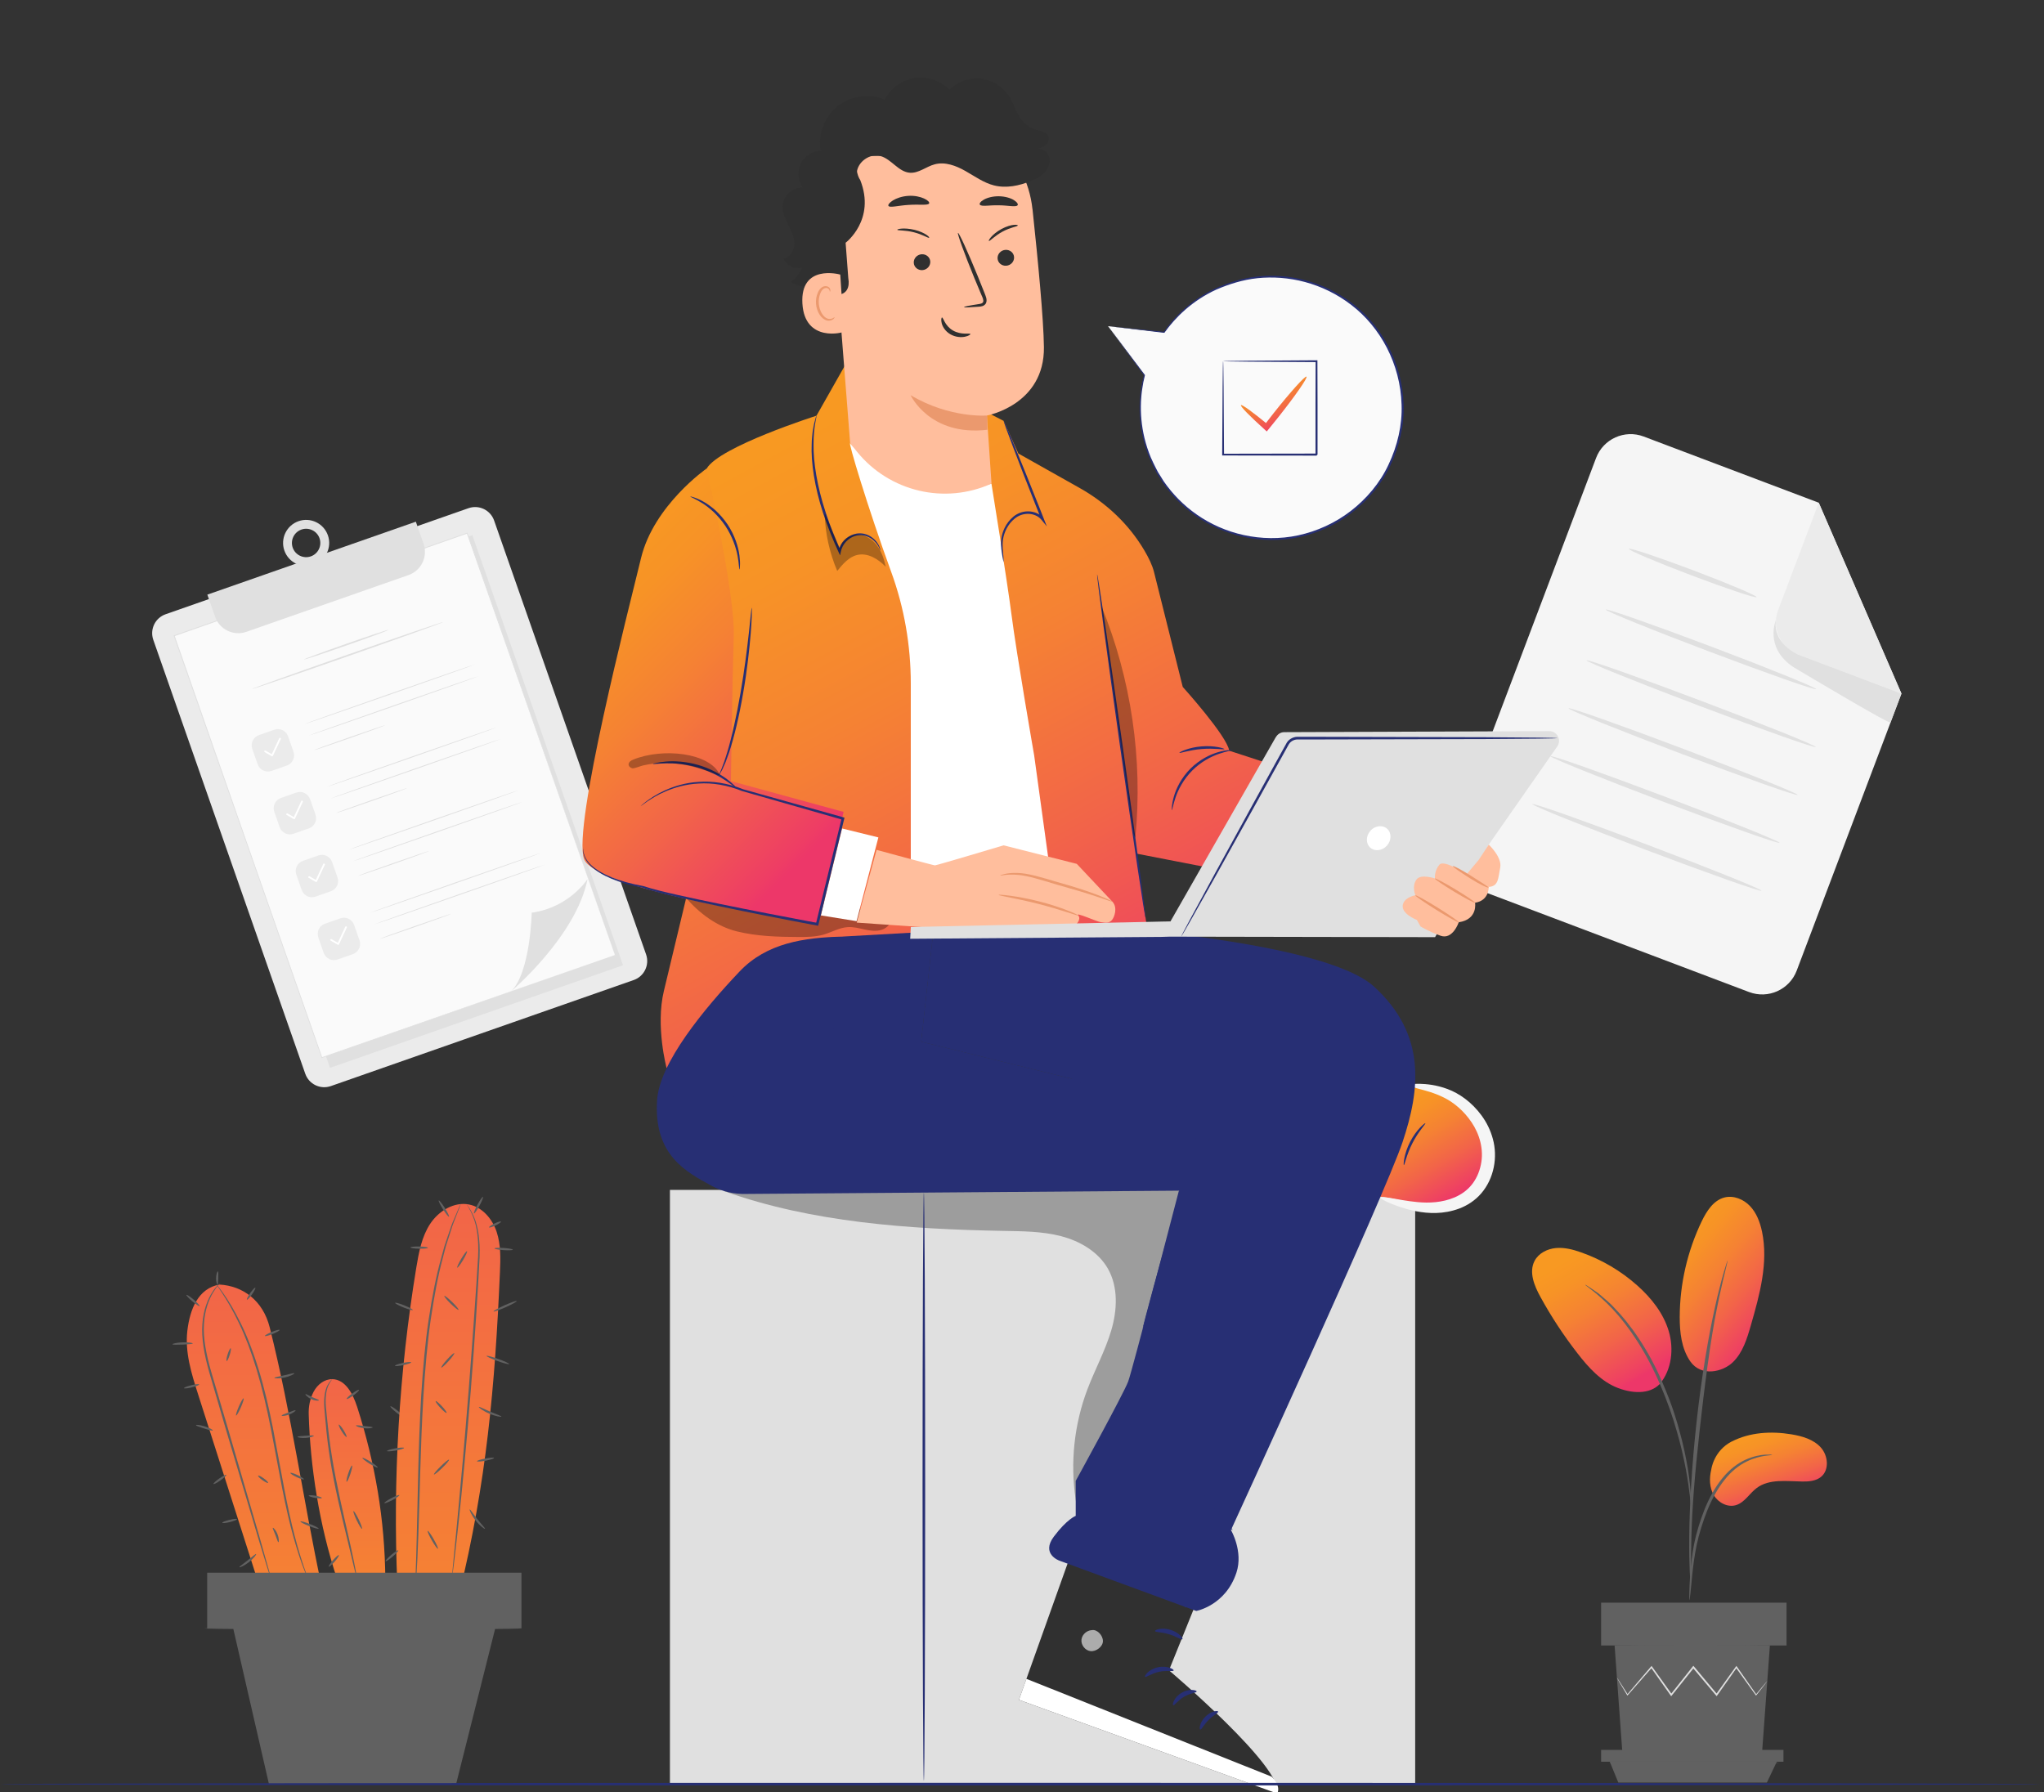 <svg width="276" height="242" viewBox="0 0 276 242" fill="none" xmlns="http://www.w3.org/2000/svg">
<rect x="0" y="0" width="276" height="242" fill="#333333" stroke="none"/>
<g clip-path="url(#clip0_216_5508)">
<path d="M236.178 133.969L198.904 119.873C196.325 118.9 195.029 116.019 196.002 113.446L215.516 61.85C216.49 59.272 219.371 57.975 221.944 58.949L245.584 67.888L256.753 93.671L242.611 131.068C241.637 133.646 238.756 134.943 236.183 133.969H236.178Z" fill="#F5F5F5"/>
<path d="M245.584 67.888L240.094 82.409C239.187 84.803 240.396 87.484 242.79 88.386L256.753 93.671L245.584 67.888Z" fill="#EBEBEB"/>
<path d="M239.797 83.752C239.797 83.752 238.279 87.207 241.852 89.878C241.985 89.98 242.129 90.067 242.272 90.154C243.974 91.169 255.169 97.843 255.271 97.566C255.384 97.269 256.747 93.666 256.747 93.666L242.785 88.386C242.785 88.386 239.346 86.951 239.797 83.752Z" fill="#E0E0E0"/>
<path d="M237.188 80.636C237.116 80.821 233.2 79.513 228.438 77.714C223.676 75.915 219.873 74.301 219.945 74.116C220.017 73.932 223.933 75.239 228.694 77.038C233.456 78.837 237.259 80.451 237.188 80.636Z" fill="#E0E0E0"/>
<path d="M245.22 93.056C245.148 93.24 238.736 90.99 230.898 88.027C223.061 85.065 216.762 82.507 216.833 82.322C216.905 82.138 223.312 84.388 231.155 87.351C238.992 90.313 245.286 92.871 245.22 93.056Z" fill="#E0E0E0"/>
<path d="M245.184 100.878C245.112 101.062 238.131 98.597 229.586 95.367C221.042 92.133 214.173 89.365 214.245 89.181C214.317 88.996 221.298 91.462 229.842 94.696C238.387 97.925 245.255 100.698 245.184 100.883V100.878Z" fill="#E0E0E0"/>
<path d="M242.739 107.346C242.667 107.531 235.686 105.065 227.141 101.836C218.597 98.607 211.728 95.834 211.8 95.649C211.872 95.465 218.853 97.93 227.398 101.165C235.942 104.394 242.811 107.167 242.739 107.351V107.346Z" fill="#E0E0E0"/>
<path d="M240.294 113.815C240.222 113.999 233.241 111.534 224.696 108.305C216.152 105.07 209.283 102.302 209.355 102.118C209.427 101.933 216.408 104.399 224.952 107.633C233.497 110.862 240.366 113.635 240.294 113.82V113.815Z" fill="#E0E0E0"/>
<path d="M237.849 120.284C237.777 120.468 230.796 118.003 222.251 114.773C213.707 111.544 206.838 108.771 206.91 108.587C206.982 108.402 213.963 110.868 222.508 114.102C231.052 117.331 237.921 120.104 237.849 120.289V120.284Z" fill="#E0E0E0"/>
<path d="M63.262 68.627L22.363 82.949C20.949 83.445 20.204 84.992 20.699 86.406L41.22 145.003C41.715 146.418 43.263 147.162 44.677 146.667L85.576 132.345C86.99 131.849 87.735 130.302 87.24 128.887L66.719 70.291C66.224 68.876 64.676 68.132 63.262 68.627Z" fill="#EBEBEB"/>
<path d="M63.787 72.273L24.224 86.128L44.563 144.205L84.125 130.351L63.787 72.273Z" fill="#E0E0E0"/>
<path d="M63.083 71.996L23.52 85.85L43.471 142.821L83.034 128.966L63.083 71.996Z" fill="#FAFAFA"/>
<path d="M83.025 128.971C82.859 128.493 74.827 105.625 63.024 72.021L63.096 72.055C51.097 76.257 37.673 80.962 23.541 85.91H23.537L23.576 85.833C31.032 107.233 37.972 126.996 43.513 142.804L43.449 142.775C67.511 134.38 82.637 129.103 83.025 128.967C82.637 129.103 67.524 134.414 43.483 142.868L43.436 142.885L43.419 142.839C37.878 127.026 30.955 107.263 23.46 85.871L23.439 85.811L23.499 85.79H23.503C37.635 80.842 51.063 76.141 63.062 71.944L63.118 71.927L63.135 71.982C74.874 105.608 82.863 128.493 83.03 128.971H83.025Z" fill="#E0E0E0"/>
<path d="M68.996 133.885C68.996 133.885 77.804 126.454 79.332 118.716C79.332 118.716 76.887 122.551 71.798 123.251C71.798 123.251 71.624 131.377 68.992 133.885H68.996Z" fill="#E0E0E0"/>
<path d="M37.041 98.545L34.959 99.273C34.199 99.54 33.798 100.372 34.065 101.133L34.794 103.214C35.06 103.974 35.892 104.375 36.653 104.109L38.734 103.38C39.494 103.113 39.895 102.281 39.629 101.521L38.9 99.439C38.633 98.679 37.801 98.278 37.041 98.545Z" fill="#EBEBEB"/>
<path d="M36.786 102.132C36.756 102.14 36.718 102.136 36.692 102.123L35.737 101.569C35.681 101.535 35.66 101.462 35.694 101.407C35.728 101.351 35.801 101.33 35.856 101.364L36.697 101.85L37.703 99.696C37.733 99.636 37.801 99.611 37.861 99.641C37.921 99.671 37.946 99.739 37.917 99.799L36.854 102.072C36.842 102.102 36.816 102.123 36.786 102.136V102.132Z" fill="white"/>
<path d="M64.103 89.732C64.116 89.766 58.976 91.591 52.629 93.814C46.277 96.036 41.124 97.815 41.111 97.781C41.099 97.747 46.239 95.921 52.586 93.699C58.933 91.476 64.09 89.702 64.099 89.732H64.103Z" fill="#E0E0E0"/>
<path d="M52.04 97.926C52.04 97.926 51.912 97.99 51.669 98.084C51.404 98.182 51.059 98.31 50.637 98.468C49.762 98.783 48.555 99.214 47.22 99.683C45.88 100.153 44.669 100.571 43.79 100.865C43.364 101.006 43.014 101.121 42.745 101.21C42.498 101.287 42.361 101.33 42.357 101.321C42.357 101.313 42.485 101.257 42.728 101.163C42.993 101.065 43.338 100.937 43.76 100.78C44.635 100.464 45.842 100.033 47.181 99.564C48.517 99.095 49.732 98.677 50.611 98.382C51.038 98.242 51.387 98.126 51.656 98.037C51.904 97.96 52.04 97.917 52.044 97.926H52.04Z" fill="#E0E0E0"/>
<path d="M64.653 91.297C64.666 91.331 59.526 93.157 53.179 95.379C46.828 97.602 41.675 99.38 41.662 99.346C41.649 99.312 46.789 97.487 53.136 95.264C59.484 93.042 64.641 91.267 64.649 91.297H64.653Z" fill="#E0E0E0"/>
<path d="M40.012 107.032L37.93 107.761C37.17 108.028 36.77 108.86 37.036 109.62L37.765 111.702C38.031 112.462 38.863 112.863 39.624 112.596L41.705 111.867C42.465 111.601 42.866 110.769 42.6 110.008L41.871 107.927C41.605 107.167 40.772 106.766 40.012 107.032Z" fill="#EBEBEB"/>
<path d="M39.759 110.62C39.729 110.629 39.691 110.625 39.665 110.612L38.71 110.057C38.654 110.023 38.633 109.951 38.667 109.895C38.701 109.84 38.774 109.818 38.829 109.853L39.67 110.339L40.676 108.185C40.706 108.125 40.774 108.099 40.834 108.129C40.894 108.159 40.919 108.227 40.89 108.287L39.827 110.561C39.815 110.591 39.789 110.612 39.759 110.625V110.62Z" fill="white"/>
<path d="M67.076 98.22C67.089 98.254 61.949 100.08 55.602 102.302C49.25 104.525 44.097 106.304 44.085 106.269C44.072 106.235 49.212 104.41 55.559 102.187C61.906 99.965 67.064 98.19 67.072 98.22H67.076Z" fill="#E0E0E0"/>
<path d="M55.013 106.414C55.013 106.414 54.885 106.478 54.642 106.572C54.378 106.67 54.032 106.798 53.61 106.956C52.735 107.272 51.528 107.703 50.193 108.172C48.854 108.641 47.642 109.059 46.763 109.353C46.337 109.494 45.987 109.609 45.718 109.699C45.471 109.776 45.334 109.818 45.33 109.81C45.33 109.801 45.458 109.746 45.701 109.652C45.966 109.554 46.311 109.426 46.734 109.268C47.608 108.953 48.815 108.522 50.155 108.052C51.49 107.583 52.706 107.165 53.584 106.871C54.011 106.73 54.361 106.615 54.629 106.525C54.877 106.449 55.013 106.406 55.017 106.414H55.013Z" fill="#E0E0E0"/>
<path d="M67.627 99.786C67.639 99.82 62.499 101.646 56.152 103.868C49.801 106.09 44.648 107.869 44.635 107.835C44.622 107.801 49.762 105.975 56.109 103.753C62.457 101.53 67.614 99.756 67.622 99.786H67.627Z" fill="#E0E0E0"/>
<path d="M42.987 115.52L40.906 116.249C40.146 116.515 39.745 117.348 40.011 118.108L40.74 120.189C41.007 120.95 41.839 121.35 42.599 121.084L44.681 120.355C45.441 120.089 45.842 119.257 45.575 118.496L44.846 116.415C44.58 115.654 43.748 115.254 42.987 115.52Z" fill="#EBEBEB"/>
<path d="M42.733 119.109C42.703 119.117 42.664 119.113 42.639 119.1L41.683 118.546C41.628 118.512 41.606 118.439 41.641 118.384C41.675 118.328 41.747 118.307 41.803 118.341L42.643 118.827L43.65 116.673C43.679 116.614 43.748 116.588 43.807 116.618C43.867 116.648 43.893 116.716 43.863 116.776L42.801 119.049C42.788 119.079 42.762 119.1 42.733 119.113V119.109Z" fill="white"/>
<path d="M70.049 106.709C70.062 106.743 64.922 108.569 58.575 110.791C52.224 113.013 47.071 114.792 47.058 114.758C47.045 114.724 52.185 112.898 58.532 110.676C64.88 108.453 70.037 106.679 70.045 106.709H70.049Z" fill="#E0E0E0"/>
<path d="M57.986 114.903C57.986 114.903 57.858 114.967 57.615 115.061C57.351 115.159 57.005 115.287 56.583 115.445C55.709 115.76 54.501 116.191 53.166 116.66C51.827 117.13 50.615 117.548 49.737 117.842C49.31 117.983 48.96 118.098 48.691 118.188C48.444 118.264 48.308 118.307 48.303 118.298C48.303 118.29 48.431 118.234 48.675 118.141C48.939 118.043 49.285 117.915 49.707 117.757C50.581 117.441 51.788 117.01 53.128 116.541C54.463 116.072 55.679 115.654 56.557 115.359C56.984 115.219 57.334 115.104 57.602 115.014C57.85 114.937 57.986 114.894 57.991 114.903H57.986Z" fill="#E0E0E0"/>
<path d="M70.6 108.274C70.613 108.308 65.472 110.134 59.125 112.356C52.774 114.579 47.621 116.358 47.608 116.323C47.595 116.289 52.735 114.464 59.083 112.241C65.43 110.019 70.587 108.244 70.596 108.274H70.6Z" fill="#E0E0E0"/>
<path d="M45.959 124.012L43.877 124.741C43.117 125.007 42.716 125.839 42.983 126.6L43.712 128.681C43.978 129.442 44.81 129.842 45.571 129.576L47.652 128.847C48.412 128.581 48.813 127.748 48.547 126.988L47.818 124.907C47.551 124.146 46.719 123.746 45.959 124.012Z" fill="#EBEBEB"/>
<path d="M45.701 127.598C45.672 127.606 45.633 127.602 45.608 127.585L44.652 127.03C44.597 126.996 44.575 126.924 44.609 126.868C44.644 126.813 44.716 126.791 44.772 126.825L45.612 127.312L46.618 125.158C46.648 125.098 46.717 125.072 46.776 125.102C46.836 125.132 46.862 125.2 46.832 125.26L45.77 127.534C45.757 127.563 45.731 127.585 45.701 127.598Z" fill="white"/>
<path d="M73.023 115.193C73.035 115.227 67.895 117.053 61.548 119.275C55.197 121.498 50.044 123.276 50.031 123.242C50.018 123.208 55.158 121.383 61.505 119.16C67.853 116.938 73.01 115.163 73.018 115.193H73.023Z" fill="#E0E0E0"/>
<path d="M60.959 123.392C60.959 123.392 60.831 123.456 60.588 123.549C60.324 123.648 59.978 123.776 59.556 123.933C58.682 124.249 57.474 124.68 56.139 125.149C54.8 125.618 53.588 126.036 52.71 126.331C52.283 126.471 51.933 126.587 51.665 126.676C51.417 126.753 51.281 126.796 51.276 126.787C51.276 126.779 51.404 126.723 51.648 126.629C51.912 126.531 52.258 126.403 52.68 126.245C53.554 125.93 54.761 125.499 56.101 125.03C57.436 124.56 58.652 124.142 59.53 123.848C59.957 123.707 60.307 123.592 60.575 123.503C60.823 123.426 60.959 123.383 60.964 123.392H60.959Z" fill="#E0E0E0"/>
<path d="M73.573 116.763C73.586 116.797 68.446 118.623 62.098 120.845C55.747 123.067 50.594 124.846 50.581 124.812C50.568 124.778 55.709 122.952 62.056 120.73C68.403 118.507 73.56 116.733 73.569 116.763H73.573Z" fill="#E0E0E0"/>
<path d="M27.999 80.305L29.044 83.286C29.65 85.018 31.544 85.927 33.276 85.321L55.158 77.66C56.89 77.054 57.799 75.16 57.193 73.428L56.152 70.451L28.003 80.3L27.999 80.305Z" fill="#E0E0E0"/>
<path d="M42.366 76.261C40.745 76.828 38.966 75.971 38.399 74.35C37.831 72.729 38.689 70.95 40.31 70.383C41.931 69.815 43.709 70.673 44.277 72.294C44.844 73.915 43.987 75.694 42.366 76.261ZM40.702 71.513C39.704 71.863 39.175 72.959 39.525 73.957C39.874 74.956 40.971 75.484 41.969 75.135C42.967 74.785 43.496 73.689 43.146 72.691C42.796 71.692 41.7 71.163 40.702 71.513Z" fill="#E0E0E0"/>
<path d="M59.855 83.999C59.876 84.054 54.105 86.127 46.968 88.627C39.832 91.126 34.031 93.106 34.009 93.05C33.988 92.995 39.759 90.922 46.896 88.422C54.032 85.922 59.833 83.943 59.855 83.999Z" fill="#E0E0E0"/>
<path d="M52.467 85.056C52.488 85.112 49.946 86.055 46.793 87.159C43.641 88.264 41.069 89.113 41.047 89.058C41.026 89.002 43.569 88.059 46.721 86.955C49.873 85.85 52.445 85.001 52.467 85.056Z" fill="#E0E0E0"/>
<path d="M233.833 194.67C236.28 193.409 239.164 193.246 241.884 193.695C243.342 193.934 244.869 194.37 245.858 195.468C246.853 196.565 247.037 198.495 245.899 199.435C245.217 199.994 244.27 200.083 243.39 200.069C241.263 200.042 238.905 199.667 237.2 200.949C236.232 201.678 235.585 202.891 234.426 203.253C233.294 203.607 232.013 202.932 231.413 201.91C230.813 200.887 230.793 199.606 231.072 198.454C231.072 198.454 231.365 195.938 233.833 194.663V194.67Z" fill="url(#paint0_linear_216_5508)"/>
<path d="M228.23 183.838C229.729 185.979 232.633 185.27 233.983 183.961C235.333 182.659 235.905 180.764 236.423 178.957C237.61 174.833 238.803 170.511 237.923 166.312C237.657 165.058 237.187 163.803 236.308 162.876C235.428 161.942 234.072 161.39 232.831 161.717C231.365 162.106 230.452 163.544 229.791 164.908C227.855 168.923 226.825 173.381 226.812 177.839C226.805 179.925 227.05 182.107 228.223 183.825" fill="url(#paint1_linear_216_5508)"/>
<path d="M224.112 186.906C225.735 184.977 226.048 182.161 225.325 179.748C224.603 177.328 222.967 175.276 221.085 173.599C218.877 171.629 216.279 170.102 213.491 169.121C212.394 168.732 211.235 168.432 210.076 168.541C208.917 168.65 207.752 169.243 207.213 170.273C206.415 171.8 207.179 173.647 208.011 175.153C209.469 177.812 211.14 180.355 213.001 182.747C214.493 184.677 216.204 186.579 218.488 187.444C220.772 188.31 223.13 188.215 224.344 186.633" fill="url(#paint2_linear_216_5508)"/>
<path d="M228.127 216.096C228.127 216.096 228.202 215.748 228.264 215.121C228.332 214.412 228.42 213.526 228.523 212.469C228.645 211.351 228.809 210.029 229.116 208.577C229.422 207.132 229.906 205.57 230.527 203.989C231.168 202.414 231.952 200.983 232.872 199.837C233.778 198.685 234.842 197.854 235.837 197.377C236.826 196.886 237.719 196.688 238.332 196.599C238.952 196.538 239.3 196.484 239.3 196.456C239.3 196.429 238.952 196.422 238.318 196.443C237.685 196.484 236.764 196.647 235.714 197.118C234.665 197.581 233.54 198.426 232.586 199.606C231.624 200.778 230.813 202.237 230.159 203.846C229.525 205.461 229.048 207.036 228.754 208.509C228.461 209.981 228.325 211.324 228.236 212.449C228.155 213.574 228.12 214.487 228.107 215.114C228.093 215.741 228.1 216.096 228.127 216.096Z" fill="#616161"/>
<path d="M228.304 214.051C228.304 214.051 228.325 213.894 228.332 213.601C228.332 213.26 228.332 212.837 228.332 212.312C228.332 211.194 228.332 209.572 228.386 207.575C228.489 203.573 228.829 199.272 229.497 193.205C230.125 187.499 230.97 180.859 231.863 176.544C232.054 175.562 232.245 174.676 232.429 173.906C232.599 173.129 232.749 172.461 232.892 171.922C233.015 171.411 233.117 170.995 233.192 170.668C233.254 170.382 233.288 170.225 233.274 170.225C233.26 170.225 233.206 170.368 233.117 170.647C233.022 170.975 232.892 171.384 232.742 171.881C232.579 172.42 232.408 173.081 232.211 173.851C232.006 174.622 231.795 175.501 231.583 176.483C230.704 180.396 229.763 185.863 229.095 191.943C228.427 198.024 228.127 203.559 228.1 207.568C228.079 209.572 228.12 211.194 228.168 212.312C228.202 212.837 228.229 213.26 228.25 213.601C228.27 213.894 228.291 214.051 228.304 214.051Z" fill="#616161"/>
<path d="M228.332 203.375C228.332 203.375 228.352 202.898 228.325 202.026C228.277 201.16 228.154 199.912 227.916 198.379C227.657 196.852 227.295 195.032 226.73 193.061C226.484 192.162 225.905 190.001 224.507 186.769C222.667 182.393 220.158 178.821 217.977 176.605C217.466 176.019 216.9 175.597 216.443 175.181C216.204 174.983 216 174.785 215.789 174.629C215.577 174.479 215.38 174.342 215.196 174.22C214.48 173.729 214.078 173.47 214.064 173.497C214.003 173.586 215.673 174.567 217.779 176.81C219.879 179.053 222.312 182.604 224.146 186.94C225.169 189.292 225.878 191.391 226.382 193.171C226.968 195.127 227.35 196.92 227.643 198.433C227.923 199.953 228.079 201.187 228.182 202.046C228.263 202.905 228.318 203.382 228.345 203.382L228.332 203.375Z" fill="#616161"/>
<path d="M218.018 222.211L219.081 236.867H237.916L238.987 222.211H218.018Z" fill="#616161"/>
<path d="M241.236 216.43H216.198V222.211H241.236V216.43Z" fill="#616161"/>
<path d="M216.198 236.308V237.91H217.37H240.82V236.308H216.198Z" fill="#616161"/>
<path d="M218.522 240.725L217.37 237.91H239.92L238.578 240.725H218.522Z" fill="#616161"/>
<path d="M238.632 227.003C238.632 227.003 238.605 227.051 238.544 227.139C238.469 227.241 238.373 227.364 238.264 227.514C237.998 227.855 237.63 228.325 237.167 228.918L237.119 228.98L237.071 228.912C236.383 227.957 235.462 226.682 234.378 225.183H234.535C233.731 226.321 232.838 227.582 231.883 228.939L231.802 229.055L231.706 228.946C230.725 227.78 229.661 226.519 228.557 225.203H228.741C228.686 225.271 228.625 225.346 228.57 225.421C227.596 226.642 226.648 227.828 225.755 228.946L225.66 229.062L225.571 228.939C224.617 227.589 223.724 226.321 222.919 225.183H223.076C221.767 226.682 220.656 227.944 219.804 228.912L219.743 228.98L219.702 228.905C219.272 228.182 218.924 227.603 218.679 227.187C218.57 227.003 218.488 226.846 218.413 226.73C218.359 226.628 218.331 226.567 218.331 226.567C218.331 226.567 218.372 226.614 218.44 226.71C218.515 226.826 218.611 226.969 218.734 227.153C218.993 227.562 219.354 228.128 219.811 228.843H219.708C220.547 227.855 221.638 226.573 222.926 225.067L223.008 224.971L223.083 225.074C223.894 226.212 224.801 227.466 225.762 228.816H225.585C226.478 227.691 227.418 226.505 228.393 225.278C228.455 225.203 228.509 225.128 228.564 225.06L228.652 224.951L228.748 225.06C229.852 226.376 230.909 227.644 231.883 228.809H231.706C232.674 227.466 233.574 226.205 234.385 225.08L234.467 224.971L234.542 225.08C235.605 226.594 236.505 227.882 237.18 228.85H237.085C237.569 228.271 237.95 227.814 238.223 227.48C238.346 227.337 238.448 227.221 238.53 227.126C238.598 227.044 238.639 227.01 238.646 227.01L238.632 227.003Z" fill="#E0E0E0"/>
<path d="M239.246 222.115C239.246 222.183 234.528 222.231 228.707 222.231C222.885 222.231 218.168 222.176 218.168 222.115C218.168 222.054 222.885 221.999 228.707 221.999C234.528 221.999 239.246 222.054 239.246 222.115Z" fill="#616161"/>
<path d="M240.2 238.067C240.2 238.128 235.074 238.183 228.748 238.183C222.422 238.183 217.295 238.128 217.295 238.067C217.295 238.005 222.422 237.951 228.748 237.951C235.074 237.951 240.2 238.005 240.2 238.067Z" fill="#616161"/>
<path d="M54.446 191.303C54.392 191.364 53.962 191.112 53.485 190.723C53.008 190.342 52.66 189.98 52.715 189.912C52.769 189.851 53.199 190.103 53.676 190.491C54.153 190.873 54.501 191.235 54.446 191.303Z" fill="#616161"/>
<path d="M67.507 171.786C67.589 169.959 67.637 168.091 67.064 166.36C66.492 164.628 65.156 163.033 63.363 162.665C61.325 162.242 59.232 163.531 58.087 165.269C56.941 167.007 56.553 169.127 56.212 171.179C53.887 185.345 53.028 199.749 53.656 214.092L62.006 215.264C65.674 200.281 66.839 187.192 67.507 171.779V171.786Z" fill="url(#paint3_linear_216_5508)"/>
<path d="M62.204 162.597C62.204 162.597 62.197 162.644 62.163 162.733C62.129 162.835 62.081 162.958 62.027 163.115C61.89 163.469 61.706 163.946 61.468 164.56C61.352 164.874 61.195 165.214 61.072 165.603C60.95 165.992 60.813 166.414 60.67 166.864C60.527 167.321 60.37 167.805 60.2 168.316C60.063 168.841 59.92 169.393 59.77 169.973C59.143 172.284 58.618 175.099 58.155 178.235C57.705 181.377 57.405 184.854 57.173 188.508C56.743 195.822 56.682 202.462 56.491 207.261C56.403 209.661 56.321 211.603 56.225 212.946C56.184 213.594 56.144 214.112 56.123 214.487C56.109 214.651 56.096 214.78 56.089 214.889C56.082 214.978 56.075 215.026 56.069 215.026C56.069 215.026 56.062 214.978 56.062 214.889C56.062 214.78 56.062 214.651 56.062 214.487C56.075 214.105 56.089 213.594 56.109 212.94C56.164 211.597 56.219 209.654 56.28 207.254C56.416 202.455 56.45 195.815 56.873 188.487C57.105 184.827 57.412 181.343 57.882 178.194C58.359 175.051 58.904 172.236 59.566 169.918C59.722 169.339 59.873 168.786 60.016 168.262C60.186 167.75 60.356 167.266 60.506 166.81C60.663 166.36 60.806 165.937 60.936 165.548C61.065 165.16 61.229 164.826 61.359 164.512C61.618 163.912 61.822 163.435 61.965 163.088C62.033 162.938 62.088 162.822 62.129 162.719C62.17 162.638 62.19 162.597 62.197 162.597H62.204Z" fill="#616161"/>
<path d="M62.974 162.604C62.974 162.604 63.486 163.128 63.997 164.328C64.522 165.521 64.849 167.416 64.76 169.727C64.535 174.342 64.126 180.696 63.574 187.717C63.022 194.738 62.408 201.078 61.918 205.666C61.672 207.956 61.461 209.811 61.304 211.092C61.222 211.713 61.161 212.203 61.113 212.565C61.093 212.715 61.072 212.844 61.059 212.946C61.045 213.035 61.031 213.076 61.031 213.076C61.031 213.076 61.031 213.028 61.031 212.946C61.038 212.844 61.045 212.715 61.059 212.558C61.093 212.197 61.134 211.699 61.195 211.079C61.318 209.77 61.502 207.916 61.72 205.639C62.156 201.051 62.736 194.704 63.288 187.683C63.833 180.668 64.283 174.308 64.556 169.714C64.672 167.416 64.385 165.555 63.895 164.362C63.424 163.163 62.947 162.61 62.981 162.59L62.974 162.604Z" fill="#616161"/>
<path d="M68.762 184.206C68.734 184.281 68.025 184.104 67.18 183.797C66.335 183.491 65.674 183.184 65.701 183.109C65.728 183.034 66.437 183.218 67.282 183.518C68.128 183.825 68.789 184.131 68.762 184.206Z" fill="#616161"/>
<path d="M69.771 175.699C69.805 175.774 69.13 176.149 68.264 176.537C67.398 176.926 66.669 177.178 66.635 177.103C66.601 177.028 67.276 176.653 68.141 176.265C69.007 175.876 69.737 175.624 69.771 175.699Z" fill="#616161"/>
<path d="M69.246 168.759C69.246 168.841 68.68 168.868 67.998 168.821C67.317 168.773 66.771 168.671 66.771 168.589C66.771 168.507 67.337 168.48 68.019 168.527C68.7 168.575 69.246 168.677 69.246 168.759Z" fill="#616161"/>
<path d="M60.629 164.308C60.561 164.349 60.193 163.899 59.811 163.292C59.429 162.685 59.177 162.16 59.245 162.113C59.313 162.072 59.682 162.522 60.063 163.128C60.445 163.735 60.697 164.26 60.629 164.308Z" fill="#616161"/>
<path d="M57.786 168.507C57.786 168.589 57.255 168.643 56.6 168.63C55.946 168.616 55.421 168.541 55.421 168.452C55.421 168.371 55.953 168.316 56.607 168.33C57.262 168.343 57.786 168.418 57.786 168.507Z" fill="#616161"/>
<path d="M55.742 176.905C55.707 176.98 55.155 176.83 54.494 176.565C53.833 176.299 53.328 176.019 53.355 175.944C53.39 175.869 53.942 176.019 54.603 176.285C55.264 176.551 55.769 176.83 55.742 176.905Z" fill="#616161"/>
<path d="M55.523 183.975C55.537 184.056 55.067 184.22 54.46 184.349C53.853 184.479 53.355 184.513 53.335 184.431C53.322 184.349 53.792 184.186 54.398 184.056C55.005 183.927 55.503 183.893 55.523 183.975Z" fill="#616161"/>
<path d="M54.562 195.529C54.576 195.611 54.071 195.768 53.437 195.884C52.797 196 52.272 196.027 52.258 195.945C52.244 195.863 52.749 195.706 53.383 195.591C54.017 195.475 54.548 195.447 54.562 195.529Z" fill="#616161"/>
<path d="M53.921 201.91C53.962 201.985 53.54 202.278 52.981 202.578C52.422 202.871 51.938 203.055 51.904 202.98C51.863 202.905 52.285 202.612 52.844 202.312C53.403 202.019 53.887 201.835 53.921 201.91Z" fill="#616161"/>
<path d="M59.129 209.149C59.061 209.19 58.693 208.686 58.311 208.018C57.93 207.35 57.677 206.777 57.752 206.736C57.821 206.695 58.189 207.2 58.57 207.868C58.952 208.536 59.204 209.108 59.129 209.149Z" fill="#616161"/>
<path d="M60.636 197.118C60.691 197.179 60.288 197.67 59.723 198.222C59.164 198.774 58.659 199.169 58.598 199.115C58.543 199.054 58.945 198.563 59.511 198.011C60.07 197.458 60.575 197.063 60.636 197.118Z" fill="#616161"/>
<path d="M60.302 190.805C60.241 190.86 59.866 190.553 59.457 190.11C59.048 189.667 58.768 189.271 58.83 189.21C58.891 189.155 59.266 189.462 59.675 189.905C60.084 190.342 60.363 190.744 60.302 190.805Z" fill="#616161"/>
<path d="M61.338 182.734C61.4 182.788 61.059 183.272 60.575 183.804C60.091 184.343 59.654 184.731 59.593 184.677C59.532 184.622 59.873 184.138 60.356 183.606C60.84 183.068 61.277 182.679 61.338 182.734Z" fill="#616161"/>
<path d="M61.917 176.885C61.863 176.946 61.386 176.571 60.854 176.053C60.322 175.535 59.941 175.065 60.002 175.003C60.056 174.942 60.534 175.317 61.065 175.835C61.597 176.353 61.979 176.824 61.917 176.885Z" fill="#616161"/>
<path d="M63.063 168.971C63.131 169.011 62.892 169.543 62.531 170.157C62.163 170.77 61.815 171.234 61.74 171.186C61.672 171.145 61.911 170.613 62.272 170C62.64 169.386 62.988 168.923 63.063 168.971Z" fill="#616161"/>
<path d="M65.21 161.636C65.285 161.676 65.074 162.208 64.74 162.822C64.406 163.435 64.078 163.906 64.004 163.865C63.928 163.824 64.14 163.292 64.474 162.679C64.808 162.065 65.135 161.595 65.21 161.636Z" fill="#616161"/>
<path d="M67.651 164.969C67.685 165.044 67.351 165.276 66.907 165.494C66.458 165.705 66.069 165.821 66.035 165.746C66.001 165.671 66.335 165.439 66.778 165.221C67.228 165.01 67.617 164.894 67.651 164.969Z" fill="#616161"/>
<path d="M67.712 191.303C67.698 191.378 66.942 191.275 66.076 190.907C65.217 190.539 64.617 190.069 64.658 190.001C64.706 189.926 65.36 190.28 66.192 190.635C67.023 190.989 67.726 191.221 67.705 191.303H67.712Z" fill="#616161"/>
<path d="M66.71 196.886C66.724 196.968 66.226 197.131 65.585 197.254C64.951 197.377 64.419 197.411 64.406 197.329C64.392 197.247 64.89 197.083 65.531 196.961C66.165 196.838 66.696 196.804 66.71 196.886Z" fill="#616161"/>
<path d="M65.49 206.45C65.442 206.511 64.801 206.075 64.222 205.332C63.636 204.596 63.356 203.873 63.424 203.839C63.499 203.798 63.888 204.432 64.454 205.148C65.013 205.864 65.544 206.382 65.49 206.45Z" fill="#616161"/>
<path d="M52.067 210.826C52.013 210.765 52.353 210.383 52.824 209.981C53.294 209.579 53.724 209.299 53.778 209.361C53.833 209.422 53.492 209.804 53.022 210.206C52.551 210.608 52.122 210.888 52.067 210.826Z" fill="#616161"/>
<path d="M48.209 189.946C47.663 188.249 46.648 186.272 44.862 186.245C43.805 186.231 42.851 186.988 42.36 187.922C41.862 188.855 41.651 189.939 41.685 190.996C41.889 197.976 43.096 205.959 45.516 213.233H52.033C51.951 205.155 50.676 197.642 48.216 189.953L48.209 189.946Z" fill="url(#paint4_linear_216_5508)"/>
<path d="M36.422 179.264C35.509 175.617 32.796 173.654 29.64 173.47C26.756 173.974 25.638 176.81 25.297 179.714C24.956 182.618 25.856 185.508 26.749 188.296C29.612 197.24 32.468 206.184 35.332 215.135C38.031 214.841 40.737 214.542 43.437 214.248C40.874 202.264 39.395 191.153 36.422 179.264Z" fill="url(#paint5_linear_216_5508)"/>
<path d="M44.868 186.245C44.868 186.245 44.603 186.538 44.316 187.165C44.037 187.799 43.901 188.808 44.01 190.048C44.139 191.289 44.276 192.782 44.487 194.411C44.698 196.047 44.991 197.84 45.359 199.715C46.096 203.457 46.927 206.818 47.452 209.265C47.718 210.492 47.922 211.481 48.045 212.169C48.1 212.49 48.148 212.749 48.181 212.967C48.209 213.151 48.222 213.246 48.209 213.246C48.195 213.246 48.168 213.158 48.12 212.98C48.066 212.769 48.004 212.51 47.929 212.197C47.759 211.467 47.527 210.499 47.241 209.313C46.661 206.879 45.796 203.525 45.059 199.769C44.691 197.895 44.405 196.088 44.207 194.445C44.105 193.62 44.037 192.836 43.969 192.1C43.907 191.371 43.832 190.689 43.791 190.055C43.703 188.801 43.873 187.751 44.2 187.11C44.528 186.476 44.855 186.238 44.855 186.238L44.868 186.245Z" fill="#616161"/>
<path d="M29.755 173.238C29.755 173.238 29.326 173.647 28.774 174.554C28.228 175.447 27.649 176.905 27.54 178.794C27.417 180.682 27.84 182.918 28.542 185.324C29.251 187.737 30.035 190.382 30.853 193.164C32.468 198.719 33.934 203.75 35.004 207.431C35.516 209.238 35.931 210.71 36.231 211.767C36.361 212.258 36.47 212.653 36.552 212.946C36.62 213.219 36.654 213.362 36.641 213.362C36.634 213.362 36.579 213.226 36.49 212.96C36.395 212.667 36.272 212.278 36.116 211.794C35.795 210.745 35.345 209.286 34.8 207.486C33.709 203.812 32.216 198.794 30.567 193.246C29.755 190.464 28.978 187.812 28.276 185.392C27.581 182.979 27.172 180.696 27.329 178.773C27.465 176.851 28.085 175.372 28.672 174.485C29.258 173.586 29.749 173.231 29.749 173.231L29.755 173.238Z" fill="#616161"/>
<path d="M41.664 213.383C41.664 213.383 41.59 213.253 41.48 212.994C41.371 212.735 41.201 212.353 41.017 211.856C40.628 210.86 40.138 209.395 39.619 207.547C39.101 205.707 38.597 203.485 38.106 201.01C37.636 198.529 37.118 195.802 36.579 192.946C36.013 190.089 35.386 187.39 34.657 184.977C33.927 182.563 33.116 180.443 32.291 178.732C31.473 177.014 30.689 175.685 30.103 174.792C29.823 174.335 29.571 174.008 29.421 173.77C29.265 173.538 29.19 173.408 29.196 173.402C29.203 173.402 29.299 173.511 29.469 173.729C29.633 173.954 29.905 174.274 30.198 174.717C30.819 175.59 31.63 176.912 32.475 178.63C33.327 180.348 34.166 182.468 34.909 184.888C35.659 187.308 36.293 190.014 36.859 192.877C37.39 195.741 37.902 198.467 38.365 200.949C38.842 203.423 39.319 205.645 39.81 207.486C40.294 209.327 40.758 210.799 41.112 211.808C41.276 212.312 41.433 212.701 41.521 212.967C41.617 213.233 41.658 213.376 41.651 213.376L41.664 213.383Z" fill="#616161"/>
<path d="M26.892 186.96C26.913 187.042 26.47 187.219 25.904 187.356C25.338 187.492 24.868 187.54 24.847 187.458C24.827 187.376 25.27 187.199 25.836 187.063C26.401 186.926 26.872 186.879 26.892 186.96Z" fill="#616161"/>
<path d="M26.033 181.425C26.033 181.507 25.413 181.541 24.663 181.575C23.913 181.602 23.3 181.616 23.286 181.534C23.273 181.452 23.886 181.302 24.65 181.275C25.413 181.241 26.033 181.343 26.027 181.425H26.033Z" fill="#616161"/>
<path d="M26.947 176.374C26.892 176.435 26.456 176.149 25.965 175.733C25.474 175.317 25.12 174.928 25.174 174.867C25.229 174.806 25.665 175.092 26.156 175.508C26.647 175.924 27.001 176.312 26.947 176.374Z" fill="#616161"/>
<path d="M29.421 171.69C29.503 171.711 29.483 172.106 29.469 172.577C29.456 173.054 29.456 173.449 29.374 173.463C29.292 173.477 29.156 173.081 29.176 172.57C29.19 172.059 29.346 171.67 29.428 171.69H29.421Z" fill="#616161"/>
<path d="M34.473 173.899C34.541 173.947 34.343 174.349 34.03 174.792C33.716 175.235 33.409 175.562 33.341 175.515C33.273 175.467 33.471 175.065 33.784 174.622C34.098 174.179 34.404 173.851 34.473 173.899Z" fill="#616161"/>
<path d="M37.758 179.598C37.792 179.673 37.37 179.918 36.818 180.143C36.266 180.368 35.795 180.484 35.768 180.409C35.734 180.334 36.157 180.089 36.709 179.864C37.261 179.639 37.731 179.523 37.758 179.598Z" fill="#616161"/>
<path d="M39.742 185.461C39.776 185.536 39.217 185.849 38.454 186.02C37.69 186.197 37.056 186.149 37.05 186.067C37.05 185.986 37.656 185.897 38.386 185.726C39.115 185.563 39.701 185.379 39.735 185.454L39.742 185.461Z" fill="#616161"/>
<path d="M30.608 183.797C30.526 183.77 30.587 183.368 30.737 182.891C30.887 182.413 31.071 182.052 31.146 182.073C31.228 182.1 31.166 182.502 31.017 182.979C30.867 183.456 30.683 183.818 30.608 183.797Z" fill="#616161"/>
<path d="M31.882 191.153C31.807 191.119 31.971 190.573 32.25 189.933C32.53 189.292 32.816 188.801 32.891 188.835C32.966 188.869 32.803 189.414 32.523 190.055C32.244 190.696 31.957 191.187 31.882 191.153Z" fill="#616161"/>
<path d="M28.733 193.171C28.699 193.246 28.188 193.109 27.567 192.911C26.947 192.714 26.442 192.537 26.463 192.455C26.477 192.373 27.022 192.427 27.656 192.625C28.29 192.823 28.767 193.089 28.733 193.164V193.171Z" fill="#616161"/>
<path d="M30.553 199.169C30.601 199.238 30.253 199.565 29.776 199.906C29.299 200.246 28.876 200.465 28.828 200.396C28.781 200.328 29.128 200.001 29.605 199.66C30.083 199.319 30.505 199.101 30.553 199.169Z" fill="#616161"/>
<path d="M32.005 205.155C32.025 205.236 31.596 205.407 31.044 205.543C30.492 205.68 30.035 205.72 30.014 205.639C29.994 205.557 30.423 205.386 30.976 205.25C31.528 205.114 31.985 205.073 32.005 205.155Z" fill="#616161"/>
<path d="M39.906 190.457C39.947 190.526 39.579 190.819 39.047 191.023C38.515 191.228 38.045 191.248 38.031 191.166C38.017 191.085 38.433 190.935 38.945 190.744C39.456 190.553 39.872 190.389 39.913 190.457H39.906Z" fill="#616161"/>
<path d="M41.037 199.769C41.003 199.844 40.567 199.715 40.063 199.476C39.558 199.238 39.176 198.985 39.211 198.91C39.245 198.835 39.681 198.965 40.185 199.203C40.69 199.442 41.072 199.694 41.037 199.769Z" fill="#616161"/>
<path d="M43.028 206.429C43.001 206.504 42.421 206.354 41.739 206.082C41.058 205.816 40.526 205.536 40.56 205.461C40.587 205.386 41.167 205.536 41.849 205.809C42.53 206.075 43.062 206.354 43.028 206.429Z" fill="#616161"/>
<path d="M32.325 211.644C32.285 211.569 32.816 211.215 33.43 210.724C34.043 210.24 34.52 209.811 34.582 209.865C34.643 209.92 34.255 210.458 33.614 210.956C32.973 211.46 32.359 211.713 32.325 211.638V211.644Z" fill="#616161"/>
<path d="M37.595 208.263C37.513 208.27 37.397 207.827 37.193 207.302C36.995 206.777 36.777 206.375 36.845 206.32C36.906 206.273 37.254 206.627 37.472 207.193C37.69 207.752 37.677 208.25 37.595 208.256V208.263Z" fill="#616161"/>
<path d="M36.197 200.246C36.15 200.315 35.809 200.151 35.441 199.885C35.066 199.619 34.807 199.347 34.854 199.278C34.902 199.21 35.243 199.374 35.611 199.64C35.986 199.906 36.245 200.178 36.197 200.246Z" fill="#616161"/>
<path d="M48.475 187.697C48.522 187.765 48.195 188.092 47.732 188.426C47.275 188.767 46.866 188.985 46.811 188.917C46.764 188.849 47.091 188.521 47.554 188.187C48.011 187.847 48.42 187.628 48.475 187.697Z" fill="#616161"/>
<path d="M50.322 192.755C50.329 192.837 49.811 192.946 49.17 192.871C48.529 192.802 48.045 192.584 48.066 192.509C48.093 192.427 48.591 192.509 49.197 192.577C49.811 192.646 50.315 192.673 50.315 192.755H50.322Z" fill="#616161"/>
<path d="M42.373 193.886C42.394 193.968 41.91 194.139 41.29 194.179C40.669 194.22 40.172 194.118 40.178 194.036C40.178 193.954 40.676 193.927 41.269 193.886C41.862 193.845 42.353 193.811 42.373 193.886Z" fill="#616161"/>
<path d="M43.055 189.101C43.055 189.183 42.564 189.189 42.033 188.944C41.501 188.699 41.194 188.324 41.249 188.269C41.303 188.208 41.671 188.453 42.155 188.671C42.639 188.896 43.062 189.012 43.055 189.094V189.101Z" fill="#616161"/>
<path d="M51.004 198.181C50.963 198.249 50.465 198.017 49.893 197.656C49.32 197.295 48.897 196.954 48.938 196.879C48.979 196.811 49.477 197.043 50.049 197.404C50.622 197.765 51.045 198.106 51.004 198.181Z" fill="#616161"/>
<path d="M70.411 212.381H27.976V219.9H70.411V212.381Z" fill="#616161"/>
<path d="M31.146 218.407L36.306 240.882H61.597L67.248 218.407H31.146Z" fill="#616161"/>
<path d="M70.391 219.906C70.391 219.988 60.82 220.056 49.013 220.056C37.206 220.056 27.635 219.988 27.635 219.906C27.635 219.825 37.206 219.756 49.013 219.756C60.82 219.756 70.391 219.825 70.391 219.906Z" fill="#616161"/>
<path d="M46.791 194.05C46.723 194.091 46.43 193.757 46.143 193.293C45.857 192.83 45.68 192.421 45.748 192.38C45.816 192.339 46.109 192.673 46.395 193.136C46.682 193.6 46.859 194.009 46.791 194.05Z" fill="#616161"/>
<path d="M46.804 200.103C46.73 200.076 46.825 199.565 47.029 198.958C47.227 198.351 47.459 197.881 47.534 197.908C47.609 197.936 47.513 198.447 47.309 199.054C47.111 199.66 46.879 200.131 46.804 200.103Z" fill="#616161"/>
<path d="M48.877 206.457C48.802 206.491 48.488 205.986 48.168 205.325C47.854 204.664 47.657 204.098 47.732 204.064C47.807 204.03 48.12 204.534 48.441 205.196C48.754 205.857 48.952 206.423 48.877 206.457Z" fill="#616161"/>
<path d="M44.398 211.569C44.337 211.515 44.589 211.119 44.964 210.69C45.339 210.261 45.693 209.954 45.755 210.008C45.816 210.063 45.564 210.458 45.189 210.888C44.814 211.317 44.459 211.624 44.398 211.569Z" fill="#616161"/>
<path d="M43.457 202.285C43.444 202.367 43.035 202.36 42.544 202.278C42.053 202.189 41.671 202.053 41.685 201.978C41.699 201.896 42.108 201.903 42.599 201.985C43.089 202.073 43.471 202.21 43.457 202.285Z" fill="#616161"/>
<path d="M191.091 160.688H90.46V240.937H191.091V160.688Z" fill="#E0E0E0"/>
<g opacity="0.3">
<path d="M97.788 160.858C109.636 165.085 122.704 165.985 135.417 166.223C138.049 166.271 140.714 166.271 143.264 166.932C145.813 167.594 148.281 169.025 149.59 171.309C151.014 173.797 150.865 176.912 150.053 179.659C149.242 182.407 147.845 184.943 146.829 187.628C145.05 192.332 144.498 197.499 145.241 202.469C145.554 204.582 146.12 206.709 147.34 208.468C148.56 210.22 150.53 211.556 152.671 211.59C156.495 211.644 159.113 207.888 161.008 204.562C168.786 190.935 177.198 175.447 182.175 160.572L97.781 160.852L97.788 160.858Z" fill="black"/>
</g>
<path d="M124.749 240.507C124.654 240.507 124.572 222.722 124.572 200.785C124.572 178.848 124.654 161.056 124.749 161.056C124.844 161.056 124.926 178.841 124.926 200.785C124.926 222.729 124.844 240.507 124.749 240.507Z" fill="#272F74"/>
<path d="M165.984 101.381C165.684 99.384 159.706 92.764 159.706 92.764C159.706 92.764 156.713 80.76 155.82 77.222C155.595 76.336 155.118 75.334 154.518 74.325C152.432 70.787 149.372 67.917 145.786 65.899L137.51 61.243L135.526 56.839L115.642 46.621L110.249 56.137C110.249 56.137 97.154 60.302 95.423 63.275C93.691 66.247 96.282 106.085 96.282 106.085C96.282 106.085 90.801 129.071 89.642 133.829C88.49 138.588 90.017 144.259 90.017 144.259L99.772 132.016C102.805 128.212 109.459 126.467 114.237 126.535L155.077 126.713L153.455 115.274L186.476 121.695C186.476 121.695 192.161 110.618 192.604 110.393C193.054 110.168 165.991 101.381 165.991 101.381H165.984Z" fill="url(#paint6_linear_216_5508)"/>
<path d="M114.789 59.873C114.503 59.58 117.1 68.346 120.352 77.27C122.104 82.076 122.983 87.174 122.983 92.314V124.627L142.568 123.297L139.644 102.015C139.644 102.015 137.258 88.286 136.59 83.064C135.976 78.285 133.877 65.32 133.877 65.32C133.877 65.32 122.99 68.237 114.796 59.886L114.789 59.873Z" fill="white"/>
<path d="M158.24 109.411C158.24 109.411 158.213 109.234 158.24 108.92C158.268 108.607 158.343 108.15 158.499 107.605C158.799 106.514 159.501 105.048 160.735 103.808C161.976 102.567 163.442 101.865 164.532 101.558C165.078 101.401 165.534 101.326 165.848 101.299C166.162 101.272 166.339 101.279 166.339 101.299C166.346 101.36 165.65 101.435 164.607 101.797C163.564 102.151 162.174 102.86 160.988 104.053C159.801 105.246 159.092 106.637 158.738 107.68C158.377 108.73 158.302 109.418 158.24 109.411Z" fill="#272F74"/>
<path d="M159.249 101.66C159.208 101.585 160.49 100.931 162.242 100.795C163.987 100.645 165.364 101.074 165.33 101.163C165.31 101.272 163.946 101.006 162.269 101.149C160.592 101.279 159.29 101.763 159.249 101.66Z" fill="#272F74"/>
<g opacity="0.3">
<path d="M94.305 119.289L92.607 121.218C94.427 123.338 96.793 125.111 99.506 125.779C102.219 126.447 105.034 126.522 107.829 126.535C108.961 126.535 110.106 126.528 111.197 126.215C112.301 125.895 113.337 125.267 114.489 125.199C115.26 125.151 116.016 125.363 116.773 125.526C117.53 125.69 118.327 125.799 119.064 125.56C119.8 125.322 120.441 124.64 120.393 123.87C111.899 121.389 103.133 119.855 94.305 119.289Z" fill="black"/>
</g>
<path d="M150.203 121.763L145.397 116.658L135.513 114.156C135.513 114.156 126.453 116.869 126.242 116.862C126.024 116.855 118.362 114.769 118.362 114.769L115.682 124.592L129.487 125.54L145.247 124.906C145.247 124.906 146.072 124.143 145.581 123.618C145.097 123.093 148.22 124.504 148.588 124.517C148.949 124.531 149.672 124.817 150.156 124.231C150.49 123.829 150.94 122.541 150.203 121.763Z" fill="#FFBE9D"/>
<path d="M145.588 123.618C145.568 123.665 144.975 123.475 144.02 123.168C143.059 122.861 141.737 122.459 140.257 122.077C138.771 121.695 137.415 121.416 136.433 121.218C135.445 121.02 134.838 120.898 134.845 120.85C134.845 120.802 135.479 120.836 136.474 120.973C137.476 121.109 138.853 121.354 140.346 121.736C141.839 122.118 143.168 122.568 144.109 122.936C145.05 123.304 145.615 123.577 145.595 123.618H145.588Z" fill="#EB996E"/>
<path d="M150.203 121.763C150.183 121.811 149.358 121.504 148.008 121.055C146.665 120.598 144.784 120.046 142.691 119.459C140.605 118.839 138.744 118.219 137.333 118.137C135.929 118.021 135.07 118.294 135.056 118.225C135.056 118.205 135.254 118.123 135.649 118.028C136.038 117.932 136.624 117.864 137.347 117.885C138.805 117.905 140.721 118.505 142.787 119.119C144.879 119.705 146.761 120.298 148.09 120.816C148.758 121.068 149.29 121.3 149.651 121.464C150.012 121.627 150.21 121.736 150.196 121.757L150.203 121.763Z" fill="#EB996E"/>
<path d="M95.416 63.268C95.416 63.268 88.292 68.224 86.561 75.354C84.829 82.491 77.317 111.62 78.858 115.983C80.398 120.346 110.358 124.62 110.358 124.62L113.91 109.643L98.695 105.478C98.695 105.478 98.886 91.606 99.076 85.859C99.267 80.112 95.416 63.268 95.416 63.268Z" fill="url(#paint7_linear_216_5508)"/>
<path d="M113.706 111.879L118.607 113.086L115.662 124.395L110.842 123.618L113.706 111.879Z" fill="white"/>
<path d="M78.742 114.449C78.742 114.449 78.728 114.701 78.817 115.158C78.912 115.608 79.205 116.262 79.86 116.855C81.162 118.069 83.65 119.078 86.799 119.643H86.813H86.826C88.265 120.114 89.908 120.496 91.666 120.891C93.425 121.286 95.314 121.689 97.304 122.091C101.292 122.909 105.702 123.761 110.372 124.64L110.168 124.77C110.508 123.379 110.863 121.913 111.224 120.421C112.063 116.985 112.881 113.651 113.651 110.495L113.774 110.7C108.743 109.261 104.148 107.952 100.256 106.841H100.249H100.242C98.177 105.996 96.125 105.689 94.346 105.812C92.559 105.894 91.06 106.371 89.894 106.855C88.728 107.353 87.897 107.898 87.338 108.273C87.079 108.464 86.874 108.607 86.717 108.723C86.574 108.825 86.499 108.873 86.499 108.866C86.499 108.866 86.561 108.798 86.69 108.689C86.826 108.58 87.017 108.409 87.29 108.205C87.835 107.809 88.66 107.237 89.833 106.712C90.998 106.2 92.512 105.689 94.332 105.587C96.138 105.444 98.238 105.737 100.351 106.582H100.338C104.244 107.673 108.838 108.961 113.876 110.372L114.033 110.42L113.992 110.584C113.222 113.74 112.41 117.073 111.579 120.509C111.217 121.995 110.856 123.468 110.515 124.858L110.474 125.022L110.311 124.988C105.634 124.109 101.224 123.236 97.243 122.404C95.252 121.988 93.364 121.573 91.605 121.17C89.846 120.761 88.217 120.373 86.751 119.875H86.772C83.582 119.275 81.094 118.226 79.778 116.951C79.117 116.324 78.837 115.635 78.755 115.165C78.687 114.694 78.755 114.449 78.755 114.449H78.742Z" fill="#272F74"/>
<path d="M99.513 106.48C99.472 106.528 98.961 106.057 98.047 105.444C97.134 104.83 95.784 104.108 94.182 103.637C92.573 103.174 91.046 103.058 89.949 103.085C88.851 103.112 88.169 103.228 88.163 103.174C88.156 103.14 88.817 102.928 89.942 102.84C91.06 102.744 92.635 102.826 94.284 103.303C95.934 103.787 97.304 104.564 98.197 105.246C99.09 105.928 99.54 106.46 99.513 106.487V106.48Z" fill="#272F74"/>
<path d="M101.51 82.076C101.51 82.076 101.537 82.403 101.517 82.989C101.503 83.575 101.456 84.427 101.374 85.47C101.203 87.563 100.897 90.454 100.344 93.61C99.806 96.773 99.117 99.602 98.456 101.599C98.286 102.097 98.115 102.547 97.972 102.935C97.809 103.303 97.665 103.631 97.536 103.917C97.256 104.435 97.093 104.714 97.072 104.708C97.052 104.694 97.175 104.394 97.413 103.862C97.522 103.569 97.652 103.235 97.788 102.867C97.918 102.472 98.068 102.029 98.218 101.524C98.817 99.52 99.458 96.698 99.997 93.548C100.542 90.399 100.89 87.529 101.122 85.443C101.224 84.455 101.312 83.63 101.381 82.975C101.442 82.389 101.483 82.069 101.51 82.069V82.076Z" fill="#272F74"/>
<path d="M118.88 74.345C118.88 74.345 118.811 74.161 118.641 73.841C118.471 73.527 118.171 73.084 117.618 72.723C117.08 72.368 116.255 72.109 115.403 72.395C114.564 72.668 113.74 73.452 113.535 74.516L113.44 75L113.228 74.55C112.513 73.002 111.776 71.223 111.142 69.287C109.99 65.776 109.493 62.416 109.602 59.989C109.602 59.382 109.684 58.837 109.724 58.359C109.806 57.882 109.868 57.473 109.943 57.146C110.113 56.492 110.222 56.13 110.243 56.137C110.331 56.151 109.84 57.589 109.854 59.996C109.813 62.388 110.338 65.701 111.483 69.178C112.11 71.094 112.826 72.873 113.521 74.413L113.215 74.447C113.467 73.254 114.394 72.416 115.321 72.136C116.276 71.843 117.175 72.15 117.728 72.559C118.3 72.968 118.593 73.459 118.736 73.793C118.805 73.963 118.852 74.1 118.866 74.195C118.886 74.291 118.893 74.338 118.88 74.338V74.345Z" fill="#272F74"/>
<path d="M135.499 75.879C135.499 75.879 135.431 75.593 135.342 75.068C135.267 74.543 135.097 73.772 135.199 72.784C135.336 71.816 135.792 70.637 136.842 69.764C137.36 69.335 138.069 69.048 138.826 69.055C139.569 69.055 140.38 69.341 140.912 69.989L140.612 70.16C140.407 69.635 140.189 69.089 139.964 68.53C138.689 65.32 137.558 62.402 136.76 60.289C136.385 59.28 136.072 58.434 135.826 57.78C135.615 57.187 135.506 56.853 135.526 56.839C135.547 56.833 135.697 57.146 135.956 57.725C136.229 58.373 136.576 59.205 136.992 60.2C137.858 62.293 139.023 65.19 140.298 68.408C140.516 68.967 140.734 69.512 140.939 70.037L141.355 71.087L140.639 70.207C140.196 69.662 139.487 69.396 138.826 69.389C138.151 69.382 137.524 69.621 137.04 70.01C136.065 70.787 135.588 71.912 135.438 72.818C135.308 73.752 135.438 74.529 135.479 75.054C135.526 75.586 135.533 75.879 135.513 75.879H135.499Z" fill="#272F74"/>
<path d="M148.145 77.57C148.24 77.556 149.781 87.918 151.587 100.713C153.394 113.515 154.771 123.897 154.675 123.911C154.58 123.924 153.039 113.563 151.233 100.761C149.433 87.965 148.049 77.576 148.145 77.563V77.57Z" fill="#272F74"/>
<g opacity="0.3">
<path d="M111.354 69.403C111.436 72.048 112.015 74.679 113.051 77.099C113.794 76.186 114.619 75.211 115.744 74.945C117.155 74.611 118.573 75.477 119.595 76.533C119.377 75.477 119.023 74.427 118.368 73.595C117.714 72.757 116.712 72.157 115.669 72.184C114.626 72.211 113.583 72.982 113.392 74.038L111.436 69.451" fill="black"/>
</g>
<path d="M99.847 76.895C99.779 76.895 99.806 76.179 99.595 75.068C99.39 73.957 98.892 72.45 97.938 71.012C97.454 70.296 96.915 69.682 96.377 69.157C95.825 68.653 95.3 68.237 94.816 67.944C93.862 67.337 93.187 67.106 93.207 67.044C93.214 67.024 93.384 67.065 93.698 67.167C93.855 67.215 94.039 67.283 94.25 67.378C94.462 67.474 94.7 67.576 94.952 67.726C95.464 67.999 96.029 68.414 96.609 68.919C97.175 69.444 97.74 70.078 98.238 70.814C99.227 72.3 99.704 73.875 99.847 75.027C99.922 75.599 99.942 76.07 99.915 76.397C99.894 76.717 99.874 76.895 99.854 76.895H99.847Z" fill="#272F74"/>
<path d="M139.412 28.242C138.608 20.676 132.118 14.997 124.51 15.195L123.754 15.215C115.614 15.904 111.647 23.198 112.56 31.317L114.796 59.873L115.744 61.032C120.12 66.403 127.564 68.162 133.884 65.306L133.256 56.117C133.256 56.117 141.062 54.699 140.96 46.859C140.912 43.069 140.169 35.284 139.419 28.242H139.412Z" fill="#FFBE9D"/>
<path d="M133.311 56.11C133.311 56.11 128.314 56.539 122.963 53.37C122.963 53.37 125.526 58.946 133.325 58.039L133.311 56.11Z" fill="#EB996E"/>
<path d="M136.931 34.725C136.965 35.318 136.495 35.836 135.881 35.884C135.267 35.932 134.736 35.496 134.702 34.903C134.668 34.309 135.138 33.791 135.751 33.744C136.365 33.696 136.897 34.132 136.931 34.725Z" fill="#303030"/>
<path d="M137.428 30.465C137.34 30.601 136.454 30.697 135.39 31.269C134.327 31.835 133.693 32.557 133.543 32.544C133.475 32.544 133.536 32.346 133.809 32.026C134.081 31.712 134.586 31.269 135.247 30.915C135.908 30.56 136.529 30.397 136.91 30.363C137.299 30.328 137.469 30.397 137.428 30.458V30.465Z" fill="#303030"/>
<path d="M125.615 35.318C125.649 35.911 125.178 36.429 124.565 36.477C123.951 36.525 123.42 36.089 123.386 35.496C123.352 34.903 123.822 34.384 124.435 34.337C125.049 34.289 125.581 34.725 125.615 35.318Z" fill="#303030"/>
<path d="M125.444 32.114C125.288 32.148 124.558 31.658 123.392 31.365C122.227 31.071 121.279 31.146 121.17 31.044C121.116 30.996 121.293 30.908 121.709 30.874C122.118 30.833 122.786 30.867 123.515 31.044C124.245 31.228 124.81 31.508 125.124 31.726C125.438 31.944 125.519 32.101 125.444 32.114Z" fill="#303030"/>
<path d="M130.168 41.474C130.162 41.406 130.905 41.256 132.118 41.072C132.425 41.031 132.711 40.963 132.759 40.751C132.827 40.526 132.691 40.199 132.527 39.845C132.22 39.108 131.893 38.338 131.559 37.527C130.209 34.228 129.228 31.508 129.357 31.453C129.494 31.399 130.693 34.03 132.043 37.336C132.37 38.147 132.677 38.925 132.977 39.667C133.1 40.015 133.311 40.404 133.168 40.867C133.093 41.099 132.868 41.27 132.677 41.331C132.479 41.399 132.309 41.406 132.159 41.419C130.939 41.515 130.182 41.542 130.175 41.474H130.168Z" fill="#303030"/>
<path d="M125.465 27.459C125.328 27.779 124.135 27.567 122.718 27.67C121.293 27.745 120.134 28.099 119.964 27.799C119.889 27.656 120.1 27.356 120.577 27.063C121.047 26.77 121.79 26.504 122.643 26.45C123.495 26.395 124.265 26.572 124.769 26.804C125.281 27.036 125.526 27.308 125.465 27.459Z" fill="#303030"/>
<path d="M137.401 27.724C137.142 28.004 136.099 27.724 134.858 27.724C133.611 27.69 132.561 27.929 132.316 27.649C132.207 27.513 132.37 27.233 132.827 26.974C133.277 26.709 134.034 26.491 134.893 26.504C135.745 26.518 136.495 26.756 136.924 27.036C137.367 27.315 137.51 27.595 137.401 27.724Z" fill="#303030"/>
<path d="M141.696 21.31C141.546 20.601 140.844 19.994 140.128 20.103C140.51 19.967 140.905 19.823 141.212 19.551C141.519 19.278 141.709 18.842 141.58 18.46C141.382 17.854 140.605 17.731 139.992 17.553C139.187 17.329 138.465 16.845 137.947 16.19C137.204 15.249 136.917 14.022 136.27 13.014C135.438 11.705 133.986 10.798 132.445 10.627C130.898 10.457 129.289 11.023 128.192 12.12C126.992 10.893 125.185 10.287 123.488 10.546C121.791 10.805 120.25 11.923 119.473 13.45C117.394 12.584 114.858 12.938 113.092 14.35C111.333 15.754 110.427 18.153 110.808 20.376L115.689 23.368C115.771 21.862 117.455 20.662 118.907 21.078C120.379 21.5 121.32 23.212 122.854 23.327C124.047 23.416 125.056 22.496 126.215 22.189C127.612 21.814 129.091 22.373 130.353 23.089C131.614 23.798 132.813 24.684 134.218 25.038C135.867 25.454 137.619 25.093 139.194 24.445C139.869 24.173 140.537 23.832 141.035 23.307C141.532 22.782 141.846 22.032 141.703 21.316L141.696 21.31Z" fill="#303030"/>
<path d="M116.541 21.064L138.901 20.935C138.165 19.415 136.89 18.215 135.513 17.226C132.548 15.106 128.941 13.832 125.294 13.866C121.647 13.9 114.353 18.549 111.783 21.132C109.725 23.205 109.786 24.943 109.786 24.943C109.534 27.847 111.245 31.099 111.967 33.921C112.342 35.38 113.106 39.797 113.106 39.797C114.34 39.756 114.769 38.768 114.544 37.554L114.183 32.782C114.183 32.782 118.287 29.688 116.153 24.302C115.819 23.88 115.089 21.91 116.541 21.057V21.064Z" fill="#303030"/>
<path d="M113.835 32.476C112.697 28.515 111.654 24.275 112.86 20.335C112.642 20.328 112.417 20.314 112.199 20.308L111.92 20.512C110.672 20.089 109.172 20.567 108.395 21.637C107.618 22.7 107.625 24.275 108.402 25.338C107.08 25.277 105.805 26.381 105.689 27.704C105.607 28.617 106.003 29.497 106.412 30.315C106.821 31.133 107.257 31.985 107.264 32.898C107.264 33.812 106.684 34.807 105.778 34.916C106.187 35.857 107.318 36.409 108.307 36.143C107.993 36.92 107.455 37.595 106.773 38.079C108.232 39.068 110.229 38.734 111.811 37.963C112.751 37.507 113.672 36.852 114.053 35.884C114.476 34.807 114.156 33.594 113.835 32.483V32.476Z" fill="#303030"/>
<path d="M113.467 37.084C113.331 37.029 108.041 35.632 108.347 40.983C108.654 46.334 113.965 44.923 113.965 44.767C113.965 44.61 113.46 37.084 113.46 37.084H113.467Z" fill="#FFBE9D"/>
<path d="M112.69 42.824C112.69 42.824 112.601 42.892 112.444 42.974C112.294 43.056 112.035 43.117 111.749 43.028C111.17 42.851 110.645 41.985 110.563 41.017C110.522 40.533 110.597 40.063 110.747 39.667C110.89 39.265 111.122 38.979 111.408 38.911C111.688 38.829 111.899 38.986 111.974 39.136C112.056 39.279 112.029 39.388 112.056 39.395C112.07 39.408 112.165 39.299 112.11 39.081C112.083 38.979 112.015 38.856 111.879 38.761C111.742 38.666 111.551 38.624 111.354 38.652C110.945 38.706 110.59 39.109 110.427 39.538C110.236 39.974 110.14 40.499 110.188 41.051C110.283 42.128 110.897 43.103 111.681 43.287C112.063 43.362 112.369 43.233 112.526 43.096C112.683 42.953 112.703 42.831 112.69 42.824Z" fill="#EB996E"/>
<path d="M107.911 32.646C107.911 32.646 107.761 32.442 107.816 32.026C107.863 31.617 108.163 31.024 108.818 30.628C109.465 30.233 110.358 30.137 111.272 30.035C112.172 29.94 113.201 29.681 113.712 28.795C114.23 27.929 114.244 26.872 114.128 25.986C113.999 25.086 113.76 24.268 113.644 23.566C113.358 22.148 113.631 21.241 113.678 21.269C113.74 21.276 113.583 22.148 113.931 23.505C114.081 24.186 114.346 24.984 114.503 25.931C114.633 26.865 114.653 27.997 114.06 29.013C113.76 29.51 113.29 29.892 112.785 30.09C112.281 30.294 111.776 30.363 111.306 30.417C110.372 30.499 109.547 30.567 108.954 30.887C108.368 31.194 108.061 31.699 107.973 32.053C107.877 32.414 107.952 32.639 107.911 32.646Z" fill="#303030"/>
<path d="M106.616 30.315C106.616 30.315 106.5 30.165 106.452 29.831C106.412 29.503 106.432 28.992 106.718 28.454C106.861 28.188 107.066 27.915 107.352 27.69C107.632 27.459 108.013 27.308 108.382 27.213C108.743 27.104 109.125 27.015 109.397 26.797C109.67 26.579 109.793 26.225 109.8 25.816C109.813 25.407 109.752 24.977 109.765 24.548C109.765 24.125 109.82 23.716 109.902 23.334C110.065 22.571 110.345 21.923 110.672 21.419C110.992 20.901 111.511 20.648 111.858 20.662C112.213 20.662 112.363 20.826 112.342 20.839C112.329 20.873 112.165 20.778 111.865 20.826C111.565 20.86 111.183 21.091 110.917 21.576C110.652 22.053 110.413 22.687 110.277 23.409C110.209 23.77 110.174 24.152 110.174 24.555C110.174 24.95 110.236 25.366 110.222 25.836C110.222 26.293 110.052 26.825 109.656 27.118C109.268 27.411 108.845 27.486 108.491 27.588C107.754 27.731 107.264 28.14 106.977 28.61C106.412 29.572 106.698 30.328 106.623 30.328L106.616 30.315Z" fill="#303030"/>
<path d="M137.947 16.197C137.947 16.197 137.544 16.49 136.842 16.156C136.501 16.006 136.161 15.679 135.833 15.297C135.506 14.909 135.131 14.493 134.593 14.193C133.55 13.6 131.852 13.443 130.557 14.459C129.896 14.936 129.31 15.611 128.539 16.17C128.157 16.442 127.708 16.688 127.196 16.79C126.692 16.892 126.153 16.817 125.669 16.647C124.701 16.299 123.945 15.706 123.113 15.406C122.281 15.086 121.416 14.943 120.598 14.956C118.948 14.956 117.516 15.583 116.541 16.354C115.553 17.124 114.967 17.983 114.626 18.596C114.292 19.217 114.169 19.599 114.135 19.585C114.121 19.585 114.135 19.483 114.19 19.299C114.237 19.115 114.333 18.849 114.483 18.521C114.79 17.874 115.349 16.954 116.357 16.122C117.346 15.29 118.846 14.602 120.591 14.575C121.456 14.554 122.37 14.69 123.256 15.031C124.156 15.358 124.933 15.952 125.806 16.258C126.242 16.415 126.685 16.47 127.114 16.388C127.544 16.306 127.933 16.095 128.294 15.842C129.016 15.331 129.616 14.656 130.325 14.152C131.027 13.627 131.886 13.368 132.663 13.375C133.447 13.375 134.163 13.6 134.736 13.934C135.315 14.268 135.711 14.745 136.011 15.14C136.324 15.536 136.61 15.842 136.917 16.006C137.531 16.354 137.953 16.149 137.947 16.19V16.197Z" fill="#303030"/>
<path d="M127.196 42.878C127.367 42.837 127.558 43.983 128.676 44.63C129.794 45.278 130.987 44.944 131.027 45.107C131.055 45.176 130.796 45.373 130.278 45.475C129.773 45.578 129.01 45.537 128.328 45.142C127.646 44.746 127.278 44.126 127.162 43.662C127.04 43.192 127.121 42.885 127.196 42.878Z" fill="#303030"/>
<path d="M197.744 149.386C195.72 147.579 192.918 146.741 190.212 146.897L185.603 161.54C188.978 161.69 192.345 163.428 195.604 162.535C198.222 161.82 200.205 159.359 200.567 156.673C200.928 153.987 199.762 151.192 197.738 149.386H197.744Z" fill="url(#paint8_linear_216_5508)"/>
<path d="M190.294 146.557C190.3 146.441 190.791 146.345 191.691 146.359C192.577 146.386 193.9 146.482 195.461 147.068C197.029 147.647 198.733 148.833 200.049 150.633C200.71 151.533 201.262 152.603 201.582 153.81C201.91 155.01 201.964 156.352 201.698 157.648C201.432 158.95 200.86 160.17 200.021 161.145C199.183 162.126 198.113 162.801 197.049 163.203C194.902 164.008 192.836 163.878 191.255 163.578C189.66 163.265 188.46 162.801 187.642 162.46C186.831 162.113 186.408 161.854 186.442 161.738C186.476 161.622 186.974 161.656 187.839 161.799C188.705 161.935 189.932 162.201 191.432 162.338C192.918 162.474 194.718 162.426 196.436 161.69C197.288 161.322 198.078 160.777 198.692 160.027C199.312 159.277 199.749 158.323 199.96 157.293C200.403 155.214 199.769 153.135 198.712 151.567C197.649 149.985 196.265 148.854 194.956 148.213C193.641 147.559 192.427 147.266 191.596 147.041C190.757 146.822 190.28 146.679 190.294 146.557Z" fill="#F5F5F5"/>
<path d="M147.606 201.474L137.585 229.552L172.454 242.198C173.456 238.796 157.845 225.564 157.845 225.564L165.003 207.841L147.606 201.48V201.474Z" fill="#303030"/>
<g opacity="0.6">
<path d="M147.606 220.138C146.863 220.077 146.12 220.67 146.031 221.406C145.943 222.142 146.536 222.906 147.272 222.974C148.015 223.049 148.922 222.367 148.928 221.624C148.935 220.881 148.192 220.029 147.456 220.131" fill="white"/>
</g>
<path d="M137.585 229.552L138.594 226.716L171.717 239.928C171.717 239.928 173.026 241.168 172.454 242.198L137.585 229.552Z" fill="white"/>
<path d="M158.472 225.592C158.404 225.762 157.525 225.53 156.488 225.769C155.445 225.987 154.743 226.567 154.614 226.444C154.471 226.355 155.091 225.428 156.352 225.155C157.606 224.869 158.568 225.449 158.472 225.592Z" fill="#272F74"/>
<path d="M161.581 228.428C161.56 228.605 160.715 228.632 159.876 229.137C159.024 229.621 158.595 230.35 158.424 230.282C158.254 230.248 158.499 229.211 159.556 228.598C160.606 227.971 161.635 228.264 161.581 228.428Z" fill="#272F74"/>
<path d="M162.071 233.561C161.901 233.54 161.976 232.606 162.753 231.829C163.523 231.052 164.457 230.97 164.478 231.141C164.526 231.318 163.823 231.632 163.196 232.272C162.555 232.899 162.249 233.602 162.071 233.561Z" fill="#272F74"/>
<path d="M159.651 221.365C159.522 221.495 158.827 220.977 157.845 220.69C156.863 220.384 155.998 220.438 155.964 220.261C155.909 220.104 156.87 219.736 158.029 220.09C159.188 220.431 159.788 221.263 159.658 221.365H159.651Z" fill="#272F74"/>
<path d="M160.326 216.927C160.306 216.996 159.59 216.859 158.581 216.287C158.077 216 157.511 215.598 156.959 215.06C156.679 214.794 156.407 214.494 156.148 214.167C156.025 214.003 155.875 213.833 155.773 213.567C155.65 213.321 155.704 212.83 156.025 212.633C156.298 212.428 156.659 212.428 156.911 212.517C157.17 212.599 157.361 212.728 157.531 212.844C157.886 213.076 158.206 213.342 158.479 213.608C159.038 214.153 159.44 214.732 159.706 215.25C160.245 216.293 160.285 217.03 160.217 217.043C160.122 217.071 159.917 216.396 159.317 215.475C159.018 215.019 158.608 214.507 158.077 214.03C157.811 213.792 157.511 213.567 157.184 213.355C156.85 213.124 156.536 213.008 156.379 213.137C156.325 213.185 156.311 213.212 156.345 213.349C156.386 213.478 156.502 213.628 156.625 213.792C156.863 214.105 157.109 214.392 157.354 214.651C157.852 215.175 158.363 215.591 158.806 215.912C159.706 216.553 160.347 216.839 160.306 216.927H160.326Z" fill="#272F74"/>
<path d="M160.013 217.091C159.945 217.091 159.829 216.362 160.163 215.237C160.333 214.678 160.626 214.037 161.097 213.41C161.328 213.096 161.608 212.796 161.928 212.51C162.255 212.237 162.671 211.869 163.36 212.033C163.707 212.142 163.898 212.517 163.912 212.783C163.939 213.062 163.892 213.274 163.857 213.485C163.776 213.914 163.619 214.31 163.435 214.664C163.053 215.366 162.528 215.871 162.037 216.198C161.028 216.852 160.244 216.798 160.251 216.737C160.224 216.627 160.94 216.518 161.771 215.837C162.18 215.503 162.617 215.019 162.917 214.398C163.067 214.085 163.189 213.744 163.251 213.376C163.333 212.987 163.298 212.633 163.148 212.626C162.978 212.558 162.583 212.735 162.33 212.974C162.037 213.219 161.778 213.492 161.553 213.764C161.103 214.317 160.79 214.882 160.585 215.387C160.169 216.396 160.115 217.098 160.013 217.091Z" fill="#272F74"/>
<path d="M113.821 126.481C108.532 126.603 103.514 127.353 99.874 131.184C95.041 136.27 89.069 143.523 88.728 148.547C88.224 156.059 92.75 158.295 96.063 160.122C97.529 160.933 99.192 161.295 100.869 161.233L162.003 160.77L163.926 150.415L124.388 140.667L126.031 125.785L113.828 126.474L113.821 126.481Z" fill="#272F74"/>
<path d="M126.017 125.792L145.247 124.906C145.247 124.906 178.466 126.753 185.556 133.25C192.645 139.746 191.759 147.129 189.394 154.212C187.028 161.295 166.216 206.62 166.216 206.62C166.216 206.62 167.907 209.504 166.952 212.381C165.48 216.832 161.526 217.548 161.526 217.548L143.039 210.751C143.039 210.751 140.53 209.865 142.302 207.506C144.075 205.141 145.254 204.705 145.254 204.705V199.981C145.254 199.981 151.751 188.167 152.344 186.544C152.937 184.922 159.161 160.886 159.161 160.886L163.299 153.776C163.299 153.776 153.298 149.072 144.627 145.664L124.381 140.674L126.024 125.792H126.017Z" fill="#272F74"/>
<path d="M157.211 209.906C157.177 209.954 156.591 209.49 155.589 208.843C154.587 208.195 153.148 207.391 151.451 206.743C149.753 206.102 148.138 205.741 146.958 205.564C145.779 205.38 145.036 205.339 145.043 205.284C145.043 205.243 145.793 205.196 146.993 205.318C148.192 205.434 149.849 205.761 151.58 206.416C153.312 207.077 154.757 207.929 155.739 208.638C156.72 209.347 157.245 209.879 157.218 209.906H157.211Z" fill="#272F74"/>
<path d="M166.448 206.654C166.414 206.682 165.998 206.259 165.371 205.523C164.751 204.793 163.919 203.75 163.046 202.571C162.174 201.392 161.431 200.287 160.919 199.476C160.408 198.665 160.122 198.14 160.156 198.113C160.197 198.086 160.558 198.556 161.124 199.333C161.772 200.219 162.508 201.235 163.326 202.36C164.157 203.478 164.907 204.487 165.562 205.366C166.134 206.136 166.475 206.62 166.441 206.654H166.448Z" fill="#272F74"/>
<path d="M173.224 147.286C173.238 147.34 172.542 147.49 171.472 147.845C170.402 148.199 168.957 148.799 167.491 149.713C166.032 150.626 164.853 151.662 164.069 152.467C163.278 153.271 162.842 153.83 162.794 153.796C162.76 153.776 163.128 153.162 163.885 152.296C164.635 151.431 165.814 150.34 167.307 149.406C168.8 148.479 170.293 147.899 171.404 147.6C172.515 147.3 173.224 147.238 173.231 147.279L173.224 147.286Z" fill="#272F74"/>
<path d="M154.314 179.38C154.314 179.38 154.328 179.237 154.389 178.978C154.464 178.685 154.559 178.31 154.675 177.853C154.948 176.83 155.323 175.433 155.78 173.729C156.761 170.211 158.09 165.433 159.563 160.156C160.333 157.511 160.988 154.982 161.731 152.699C162.59 150.429 163.953 148.683 165.214 147.388C166.482 146.093 167.675 145.22 168.52 144.661C168.95 144.389 169.284 144.184 169.516 144.062C169.747 143.932 169.877 143.871 169.877 143.884C169.891 143.912 169.413 144.198 168.595 144.777C167.777 145.364 166.625 146.257 165.391 147.559C164.171 148.854 162.855 150.592 162.037 152.808C161.328 155.064 160.667 157.614 159.904 160.252C158.39 165.521 157.027 170.286 156.018 173.797C155.514 175.494 155.105 176.878 154.805 177.894C154.662 178.344 154.546 178.712 154.457 179.005C154.375 179.257 154.328 179.387 154.314 179.387V179.38Z" fill="#272F74"/>
<path d="M137.306 144.757C137.21 144.764 136.801 141.171 136.406 136.727C136.004 132.282 135.758 128.669 135.854 128.662C135.949 128.655 136.358 132.248 136.754 136.693C137.156 141.137 137.401 144.743 137.306 144.757Z" fill="#272F74"/>
<path d="M105.294 154.362C105.239 154.389 104.946 153.81 104.339 152.951C103.739 152.099 102.799 150.994 101.544 150.02C100.29 149.045 98.995 148.39 98.02 148.022C97.045 147.647 96.411 147.497 96.425 147.436C96.425 147.402 97.093 147.456 98.109 147.784C99.124 148.104 100.474 148.738 101.769 149.74C103.058 150.749 103.998 151.908 104.551 152.814C105.11 153.721 105.328 154.348 105.294 154.362Z" fill="#272F74"/>
<path d="M117.08 141.308C117.046 141.362 116.228 140.837 114.817 140.196C113.406 139.549 111.367 138.847 109.029 138.506C106.684 138.172 104.53 138.281 102.996 138.506C101.462 138.724 100.528 138.997 100.515 138.935C100.508 138.915 100.733 138.826 101.149 138.69C101.565 138.547 102.185 138.397 102.955 138.254C104.496 137.967 106.691 137.817 109.077 138.151C111.456 138.499 113.522 139.256 114.919 139.971C115.621 140.326 116.166 140.646 116.528 140.899C116.889 141.144 117.087 141.287 117.073 141.308H117.08Z" fill="#272F74"/>
<path d="M163.128 150.408C163.128 150.408 162.958 150.394 162.651 150.326C162.303 150.251 161.853 150.156 161.294 150.033C160.081 149.76 158.383 149.379 156.311 148.915C152.105 147.974 146.283 146.707 139.828 145.432C133.372 144.157 127.51 143.107 123.256 142.371C121.163 142.01 119.452 141.717 118.225 141.505C117.659 141.403 117.203 141.321 116.855 141.26C116.541 141.198 116.378 141.164 116.385 141.151C116.391 141.137 116.555 141.151 116.869 141.192C117.216 141.239 117.673 141.294 118.246 141.369C119.439 141.532 121.17 141.785 123.297 142.119C127.557 142.787 133.434 143.796 139.896 145.077C146.352 146.359 152.173 147.661 156.366 148.663C158.465 149.167 160.156 149.583 161.322 149.89C161.874 150.04 162.324 150.156 162.664 150.251C162.971 150.34 163.128 150.388 163.128 150.401V150.408Z" fill="#272F74"/>
<path d="M124.374 142.432C124.306 142.453 124.163 141.621 123.529 140.476C123.208 139.91 122.745 139.276 122.131 138.669C121.525 138.056 120.782 137.436 119.991 136.815C118.396 135.595 116.773 134.729 115.614 134.095C114.442 133.468 113.719 133.08 113.746 133.032C113.767 132.991 114.53 133.298 115.73 133.87C116.923 134.45 118.586 135.288 120.209 136.536C121.013 137.163 121.756 137.79 122.37 138.438C122.99 139.078 123.454 139.753 123.754 140.353C124.054 140.96 124.217 141.485 124.299 141.846C124.381 142.214 124.401 142.419 124.381 142.426L124.374 142.432Z" fill="#272F74"/>
<path d="M192.468 151.676C192.55 151.751 191.527 152.787 190.73 154.355C189.919 155.916 189.673 157.355 189.564 157.334C189.475 157.334 189.564 155.821 190.409 154.198C191.241 152.562 192.414 151.608 192.468 151.683V151.676Z" fill="#272F74"/>
<g opacity="0.3">
<path d="M148.71 81.817L153.087 112.642L153.305 113.133C154.341 102.526 152.746 91.674 148.71 81.817Z" fill="black"/>
</g>
<path d="M172.276 99.534L158.05 124.422L122.99 125.186L122.902 126.774L156.85 126.522L157.927 126.488L193.777 126.556L201.023 114.06L210.281 100.795C210.887 99.922 210.26 98.736 209.204 98.736L173.422 98.872C172.951 98.872 172.522 99.125 172.29 99.534H172.276Z" fill="#E0E0E0"/>
<path d="M201.016 114.054C201.016 114.054 202.857 115.744 202.571 117.176C202.278 118.607 202.38 119.678 201.016 119.773C201.016 119.773 201.112 121.614 199.176 121.907C199.176 121.907 199.592 124.156 196.974 124.545C196.974 124.545 196.17 126.951 194.52 126.365C192.87 125.779 191.807 125.104 191.807 125.104L191.323 124.231C191.323 124.231 188.896 123.318 189.496 121.948C189.857 121.116 191.118 120.898 191.118 120.898C191.118 120.898 190.593 119.678 191.275 118.764C191.855 117.98 193.756 118.628 193.756 118.628C193.756 118.628 193.647 117.619 194.356 116.774C195.004 116.01 198.017 118.089 198.017 118.089L199.667 116.126L201.03 114.054H201.016Z" fill="#FFBE9D"/>
<path d="M196.974 124.545C196.92 124.627 195.57 123.877 193.947 122.875C192.325 121.866 191.057 120.986 191.111 120.905C191.166 120.823 192.516 121.566 194.138 122.575C195.754 123.584 197.029 124.463 196.974 124.545Z" fill="#EB996E"/>
<path d="M199.176 121.907C199.128 121.988 197.867 121.327 196.367 120.421C194.868 119.514 193.695 118.716 193.743 118.635C193.791 118.553 195.052 119.214 196.551 120.121C198.051 121.027 199.224 121.825 199.176 121.907Z" fill="#EB996E"/>
<path d="M196.176 116.971C196.231 116.869 197.356 117.462 198.665 118.294C199.973 119.132 201.03 119.78 201.003 119.848C200.955 119.964 199.783 119.432 198.474 118.594C197.158 117.762 196.136 117.046 196.17 116.971H196.176Z" fill="#EB996E"/>
<path d="M210.274 99.677C210.274 99.677 210.213 99.69 210.103 99.697C209.967 99.697 209.803 99.711 209.599 99.718C209.129 99.724 208.481 99.738 207.663 99.752C205.952 99.765 203.525 99.786 200.546 99.806C194.506 99.82 186.217 99.84 177.062 99.861C176.489 99.861 175.917 99.861 175.351 99.861C174.812 99.82 174.328 100.058 174.049 100.474C173.51 101.449 172.979 102.403 172.454 103.351C171.404 105.239 170.395 107.066 169.434 108.805C167.505 112.274 165.766 115.397 164.301 118.028C162.842 120.625 161.649 122.738 160.81 124.231C160.401 124.94 160.081 125.499 159.849 125.908C159.747 126.085 159.658 126.222 159.59 126.338C159.529 126.433 159.495 126.481 159.495 126.481C159.495 126.481 159.515 126.426 159.563 126.324C159.624 126.201 159.699 126.058 159.788 125.874C160.006 125.458 160.313 124.886 160.695 124.163C161.513 122.657 162.665 120.53 164.083 117.905C165.528 115.26 167.246 112.124 169.154 108.641C170.109 106.896 171.118 105.069 172.161 103.174C172.685 102.226 173.217 101.258 173.763 100.277C174.097 99.745 174.765 99.452 175.358 99.499C175.923 99.499 176.496 99.499 177.069 99.499C186.231 99.52 194.52 99.54 200.553 99.554C203.539 99.575 205.959 99.595 207.67 99.609C208.488 99.622 209.135 99.636 209.606 99.643C209.81 99.65 209.974 99.656 210.11 99.663C210.226 99.663 210.281 99.677 210.281 99.683L210.274 99.677Z" fill="#272F74"/>
<path d="M185.051 112.186C184.417 112.888 184.404 113.904 185.017 114.463C185.631 115.015 186.646 114.899 187.274 114.197C187.908 113.495 187.921 112.479 187.308 111.92C186.694 111.368 185.678 111.484 185.044 112.186H185.051Z" fill="white"/>
<g opacity="0.3">
<path d="M85.531 102.567C85.225 102.69 84.884 102.894 84.877 103.222C84.877 103.487 85.122 103.699 85.381 103.753C85.64 103.808 86.581 103.419 86.84 103.365C90.528 102.553 93.562 103.331 97.072 104.708L97.188 104.592C95.784 101.633 89.499 100.965 85.531 102.567Z" fill="black"/>
</g>
<path d="M275.464 240.937C275.464 241.032 213.798 241.114 137.756 241.114C61.713 241.114 0.034 241.032 0.034 240.937C0.034 240.841 61.686 240.759 137.756 240.759C213.825 240.759 275.464 240.841 275.464 240.937Z" fill="#272F74"/>
<path d="M149.628 44.048L157.197 44.884C159.02 42.289 161.561 40.151 164.686 38.805C173.676 34.934 184.097 39.089 187.968 48.079C191.838 57.069 187.684 67.49 178.694 71.361C169.704 75.231 159.282 71.077 155.412 62.087C153.798 58.334 153.584 54.33 154.533 50.658V50.668L149.622 44.053L149.628 44.048Z" fill="#FAFAFA"/>
<path d="M149.628 44.048C149.923 44.439 151.456 46.471 154.586 50.626H154.468C154.485 50.593 154.527 50.577 154.565 50.599C154.592 50.615 154.608 50.647 154.597 50.679C153.97 53.129 153.729 56.351 154.715 59.83C154.967 60.693 155.273 61.578 155.696 62.435C155.91 62.864 156.114 63.304 156.35 63.738C156.613 64.156 156.875 64.579 157.143 65.008C158.296 66.67 159.792 68.236 161.62 69.501C163.442 70.771 165.597 71.747 167.94 72.256C170.283 72.765 172.818 72.83 175.316 72.288C177.809 71.747 180.254 70.648 182.377 69.018C184.489 67.389 186.322 65.255 187.496 62.735C188.708 60.178 189.356 57.38 189.254 54.646C189.179 51.917 188.461 49.275 187.271 46.969C186.081 44.664 184.419 42.675 182.478 41.191C180.549 39.695 178.377 38.666 176.201 38.081C174.019 37.497 171.837 37.363 169.8 37.567C167.758 37.781 165.908 38.392 164.252 39.1C160.955 40.611 158.682 42.895 157.245 44.916C157.229 44.938 157.208 44.948 157.181 44.943C152.388 44.375 150.083 44.096 149.617 44.042C150.083 44.091 152.394 44.321 157.197 44.809L157.133 44.836C158.559 42.788 160.837 40.467 164.166 38.917C165.833 38.188 167.71 37.561 169.773 37.342C171.832 37.127 174.046 37.256 176.26 37.845C178.469 38.43 180.667 39.47 182.634 40.981C184.601 42.482 186.29 44.498 187.507 46.835C188.724 49.173 189.453 51.853 189.533 54.63C189.635 57.407 188.981 60.248 187.753 62.848C186.558 65.41 184.698 67.576 182.548 69.233C180.393 70.889 177.906 72.004 175.375 72.546C172.84 73.087 170.261 73.023 167.886 72.497C165.506 71.972 163.33 70.98 161.48 69.688C159.631 68.396 158.119 66.81 156.961 65.121C156.693 64.687 156.425 64.258 156.162 63.834C155.927 63.395 155.723 62.95 155.508 62.516C155.085 61.647 154.779 60.752 154.527 59.878C153.546 56.356 153.814 53.102 154.463 50.636L154.592 50.69V50.7C154.57 50.733 154.527 50.749 154.495 50.727C154.485 50.727 154.479 50.717 154.474 50.706C151.413 46.503 149.917 44.444 149.628 44.048Z" fill="#272F74"/>
<path d="M165.158 48.776C165.158 48.776 165.168 48.862 165.174 49.023C165.174 49.2 165.185 49.425 165.19 49.709C165.195 50.325 165.206 51.194 165.222 52.287C165.238 54.512 165.26 57.643 165.281 61.395L165.158 61.272C168.83 61.267 173.156 61.261 177.772 61.251C177.804 61.218 177.509 61.513 177.632 61.39V60.532C177.632 60.248 177.632 59.959 177.632 59.674C177.632 59.106 177.632 58.543 177.632 57.986C177.632 56.871 177.632 55.782 177.632 54.726C177.632 52.609 177.643 50.609 177.648 48.776L177.772 48.899C174.019 48.873 170.888 48.851 168.664 48.84C167.57 48.824 166.707 48.819 166.085 48.808C165.801 48.803 165.576 48.797 165.399 48.792C165.244 48.792 165.158 48.781 165.152 48.776C165.152 48.776 165.222 48.765 165.372 48.76C165.544 48.76 165.764 48.749 166.037 48.744C166.648 48.739 167.506 48.728 168.589 48.712C170.829 48.696 173.992 48.674 177.772 48.653H177.89V48.776C177.89 50.609 177.9 52.609 177.906 54.726C177.906 55.788 177.906 56.876 177.906 57.986C177.906 58.543 177.906 59.106 177.906 59.674C177.906 59.959 177.906 60.243 177.906 60.532V60.961V61.175V61.379V61.39C178.029 61.267 177.734 61.561 177.766 61.529C173.151 61.524 168.825 61.519 165.152 61.508H165.029V61.385C165.056 57.6 165.077 54.442 165.088 52.202C165.099 51.124 165.11 50.266 165.12 49.65C165.126 49.376 165.131 49.157 165.136 48.985C165.136 48.835 165.147 48.76 165.152 48.765L165.158 48.776Z" fill="#272F74"/>
<path d="M176.415 50.861C176.598 51.006 174.898 53.451 172.625 56.319C172.17 56.892 171.73 57.439 171.317 57.938L171.049 58.265L170.749 57.991C168.776 56.217 167.442 54.855 167.565 54.716C167.688 54.576 169.227 55.702 171.269 57.391L170.696 57.444C171.087 56.93 171.516 56.372 171.971 55.799C174.244 52.931 176.239 50.717 176.421 50.861H176.415Z" fill="url(#paint9_linear_216_5508)"/>
</g>
<defs>
<linearGradient id="paint0_linear_216_5508" x1="228.132" y1="196.559" x2="231.717" y2="206.481" gradientUnits="userSpaceOnUse">
<stop offset="0.01" stop-color="#F89922"/>
<stop offset="0.17" stop-color="#F79326"/>
<stop offset="0.4" stop-color="#F58233"/>
<stop offset="0.67" stop-color="#F26548"/>
<stop offset="0.96" stop-color="#EE3E64"/>
<stop offset="1" stop-color="#ED3769"/>
</linearGradient>
<linearGradient id="paint1_linear_216_5508" x1="224.81" y1="168.999" x2="237.992" y2="180.054" gradientUnits="userSpaceOnUse">
<stop offset="0.01" stop-color="#F89922"/>
<stop offset="0.17" stop-color="#F79326"/>
<stop offset="0.4" stop-color="#F58233"/>
<stop offset="0.67" stop-color="#F26548"/>
<stop offset="0.96" stop-color="#EE3E64"/>
<stop offset="1" stop-color="#ED3769"/>
</linearGradient>
<linearGradient id="paint2_linear_216_5508" x1="203.578" y1="174.609" x2="213.31" y2="190.903" gradientUnits="userSpaceOnUse">
<stop offset="0.01" stop-color="#F89922"/>
<stop offset="0.17" stop-color="#F79326"/>
<stop offset="0.4" stop-color="#F58233"/>
<stop offset="0.67" stop-color="#F26548"/>
<stop offset="0.96" stop-color="#EE3E64"/>
<stop offset="1" stop-color="#ED3769"/>
</linearGradient>
<linearGradient id="paint3_linear_216_5508" x1="60.507" y1="162.584" x2="60.507" y2="215.264" gradientUnits="userSpaceOnUse">
<stop stop-color="#F26548"/>
<stop offset="1" stop-color="#F58233"/>
</linearGradient>
<linearGradient id="paint4_linear_216_5508" x1="46.857" y1="186.244" x2="46.857" y2="213.233" gradientUnits="userSpaceOnUse">
<stop stop-color="#F26548"/>
<stop offset="1" stop-color="#F58233"/>
</linearGradient>
<linearGradient id="paint5_linear_216_5508" x1="34.33" y1="173.47" x2="34.33" y2="215.135" gradientUnits="userSpaceOnUse">
<stop stop-color="#F26548"/>
<stop offset="1" stop-color="#F58233"/>
</linearGradient>
<linearGradient id="paint6_linear_216_5508" x1="71.085" y1="77.164" x2="117.672" y2="162.631" gradientUnits="userSpaceOnUse">
<stop offset="0.01" stop-color="#F89922"/>
<stop offset="0.17" stop-color="#F79326"/>
<stop offset="0.4" stop-color="#F58233"/>
<stop offset="0.67" stop-color="#F26548"/>
<stop offset="0.96" stop-color="#EE3E64"/>
<stop offset="1" stop-color="#ED3769"/>
</linearGradient>
<linearGradient id="paint7_linear_216_5508" x1="72.469" y1="82.46" x2="107.299" y2="117.137" gradientUnits="userSpaceOnUse">
<stop offset="0.01" stop-color="#F89922"/>
<stop offset="0.17" stop-color="#F79326"/>
<stop offset="0.4" stop-color="#F58233"/>
<stop offset="0.67" stop-color="#F26548"/>
<stop offset="0.96" stop-color="#EE3E64"/>
<stop offset="1" stop-color="#ED3769"/>
</linearGradient>
<linearGradient id="paint8_linear_216_5508" x1="182.969" y1="151.856" x2="191.007" y2="165.009" gradientUnits="userSpaceOnUse">
<stop offset="0.01" stop-color="#F89922"/>
<stop offset="0.17" stop-color="#F79326"/>
<stop offset="0.4" stop-color="#F58233"/>
<stop offset="0.67" stop-color="#F26548"/>
<stop offset="0.96" stop-color="#EE3E64"/>
<stop offset="1" stop-color="#ED3769"/>
</linearGradient>
<linearGradient id="paint9_linear_216_5508" x1="166.002" y1="53.173" x2="169.293" y2="59.999" gradientUnits="userSpaceOnUse">
<stop offset="0.01" stop-color="#F89922"/>
<stop offset="0.17" stop-color="#F79326"/>
<stop offset="0.4" stop-color="#F58233"/>
<stop offset="0.67" stop-color="#F26548"/>
<stop offset="0.96" stop-color="#EE3E64"/>
<stop offset="1" stop-color="#ED3769"/>
</linearGradient>
<clipPath id="clip0_216_5508">
<rect width="275.403" height="242" fill="white" transform="translate(0.034)"/>
</clipPath>
</defs>
</svg>

